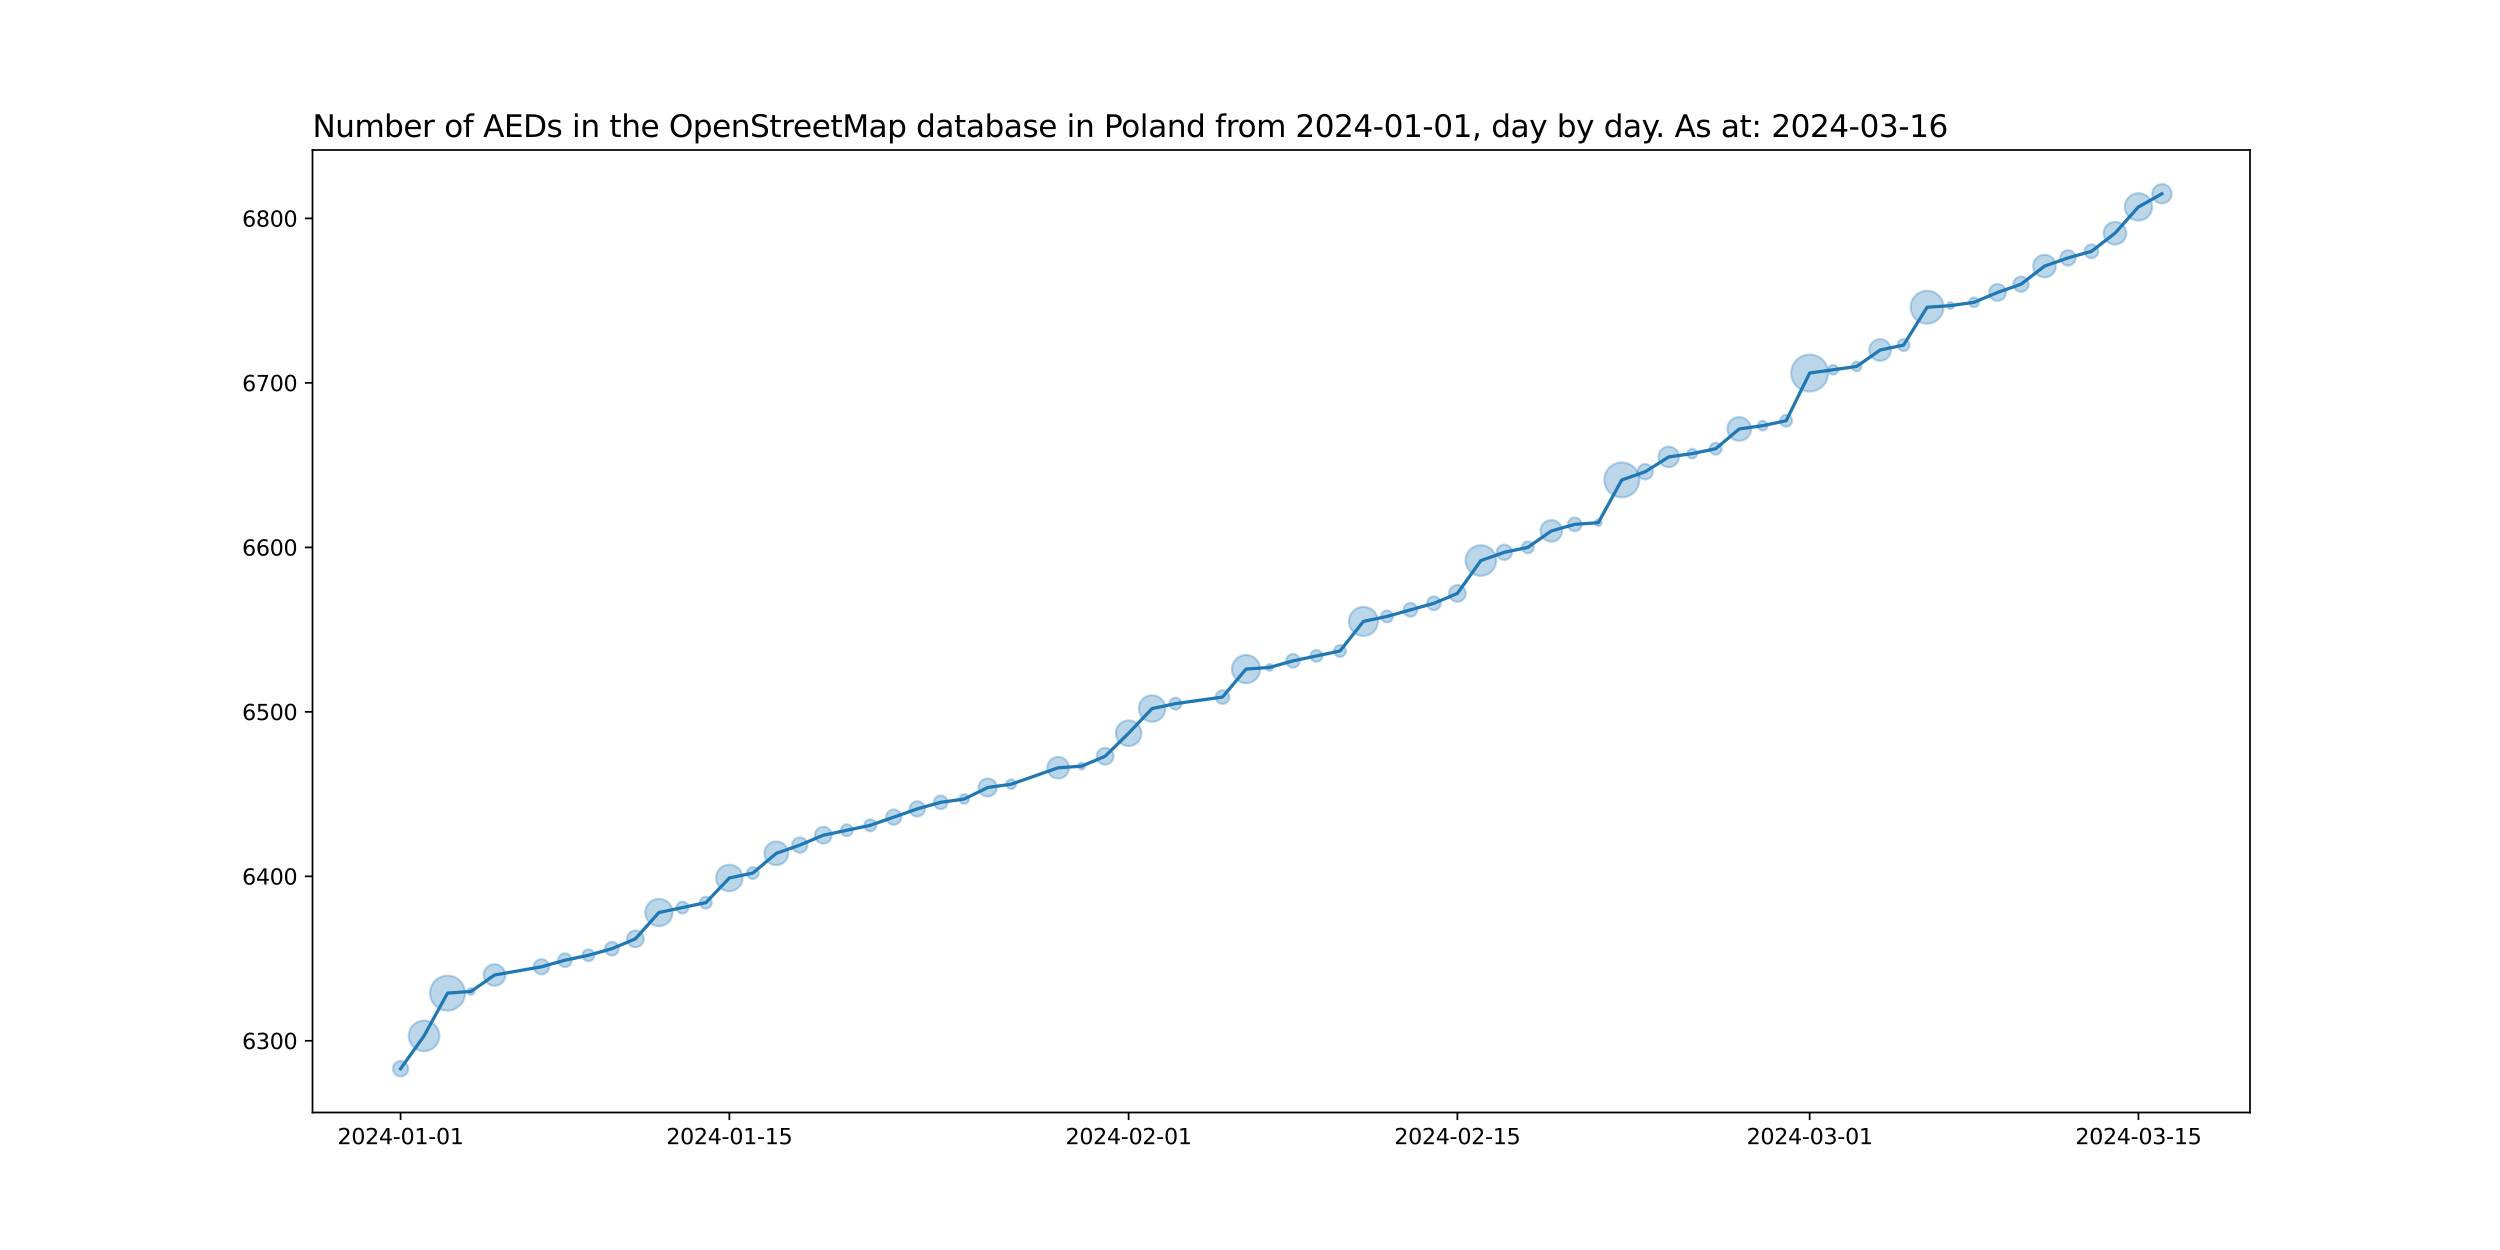 <?xml version="1.0" encoding="utf-8" standalone="no"?>
<!DOCTYPE svg PUBLIC "-//W3C//DTD SVG 1.1//EN"
  "http://www.w3.org/Graphics/SVG/1.1/DTD/svg11.dtd">
<svg xmlns:xlink="http://www.w3.org/1999/xlink" width="1152pt" height="576pt" viewBox="0 0 1152 576" xmlns="http://www.w3.org/2000/svg" version="1.1">
 <defs>
  <style type="text/css">*{stroke-linejoin: round; stroke-linecap: butt}</style>
 </defs>
 <g id="figure_1">
  <g id="patch_1">
   <path d="M 0 576 
L 1152 576 
L 1152 0 
L 0 0 
z
" style="fill: #ffffff"/>
  </g>
  <g id="axes_1">
   <g id="patch_2">
    <path d="M 144 512.64 
L 1036.8 512.64 
L 1036.8 69.12 
L 144 69.12 
z
" style="fill: #ffffff"/>
   </g>
   <g id="PathCollection_1">
    <path d="M 184.582 496.016 
C 185.519 496.016 186.419 495.643 187.082 494.98 
C 187.745 494.317 188.117 493.418 188.117 492.48 
C 188.117 491.542 187.745 490.643 187.082 489.98 
C 186.419 489.317 185.519 488.944 184.582 488.944 
C 183.644 488.944 182.745 489.317 182.082 489.98 
C 181.419 490.643 181.046 491.542 181.046 492.48 
C 181.046 493.418 181.419 494.317 182.082 494.98 
C 182.745 495.643 183.644 496.016 184.582 496.016 
z
" clip-path="url(#pa02966616a)" style="fill: #1f77b4; fill-opacity: 0.3; stroke: #1f77b4; stroke-opacity: 0.3"/>
    <path d="M 195.404 484.393 
C 197.279 484.393 199.078 483.648 200.404 482.322 
C 201.73 480.996 202.475 479.197 202.475 477.322 
C 202.475 475.447 201.73 473.648 200.404 472.322 
C 199.078 470.996 197.279 470.251 195.404 470.251 
C 193.528 470.251 191.73 470.996 190.404 472.322 
C 189.078 473.648 188.333 475.447 188.333 477.322 
C 188.333 479.197 189.078 480.996 190.404 482.322 
C 191.73 483.648 193.528 484.393 195.404 484.393 
z
" clip-path="url(#pa02966616a)" style="fill: #1f77b4; fill-opacity: 0.3; stroke: #1f77b4; stroke-opacity: 0.3"/>
    <path d="M 206.225 465.679 
C 208.364 465.679 210.414 464.83 211.926 463.318 
C 213.438 461.806 214.288 459.755 214.288 457.617 
C 214.288 455.479 213.438 453.428 211.926 451.916 
C 210.414 450.404 208.364 449.555 206.225 449.555 
C 204.087 449.555 202.036 450.404 200.525 451.916 
C 199.013 453.428 198.163 455.479 198.163 457.617 
C 198.163 459.755 199.013 461.806 200.525 463.318 
C 202.036 464.83 204.087 465.679 206.225 465.679 
z
" clip-path="url(#pa02966616a)" style="fill: #1f77b4; fill-opacity: 0.3; stroke: #1f77b4; stroke-opacity: 0.3"/>
    <path d="M 217.047 458.44 
C 217.467 458.44 217.869 458.273 218.165 457.977 
C 218.462 457.68 218.628 457.278 218.628 456.859 
C 218.628 456.44 218.462 456.037 218.165 455.741 
C 217.869 455.444 217.467 455.278 217.047 455.278 
C 216.628 455.278 216.226 455.444 215.929 455.741 
C 215.633 456.037 215.466 456.44 215.466 456.859 
C 215.466 457.278 215.633 457.68 215.929 457.977 
C 216.226 458.273 216.628 458.44 217.047 458.44 
z
" clip-path="url(#pa02966616a)" style="fill: #1f77b4; fill-opacity: 0.3; stroke: #1f77b4; stroke-opacity: 0.3"/>
    <path d="M 227.869 454.28 
C 229.195 454.28 230.467 453.753 231.405 452.816 
C 232.342 451.878 232.869 450.606 232.869 449.28 
C 232.869 447.954 232.342 446.682 231.405 445.744 
C 230.467 444.807 229.195 444.28 227.869 444.28 
C 226.543 444.28 225.271 444.807 224.334 445.744 
C 223.396 446.682 222.869 447.954 222.869 449.28 
C 222.869 450.606 223.396 451.878 224.334 452.816 
C 225.271 453.753 226.543 454.28 227.869 454.28 
z
" clip-path="url(#pa02966616a)" style="fill: #1f77b4; fill-opacity: 0.3; stroke: #1f77b4; stroke-opacity: 0.3"/>
    <path d="M 249.513 449.026 
C 250.45 449.026 251.35 448.654 252.013 447.991 
C 252.676 447.328 253.048 446.428 253.048 445.491 
C 253.048 444.553 252.676 443.654 252.013 442.991 
C 251.35 442.328 250.45 441.955 249.513 441.955 
C 248.575 441.955 247.676 442.328 247.013 442.991 
C 246.35 443.654 245.977 444.553 245.977 445.491 
C 245.977 446.428 246.35 447.328 247.013 447.991 
C 247.676 448.654 248.575 449.026 249.513 449.026 
z
" clip-path="url(#pa02966616a)" style="fill: #1f77b4; fill-opacity: 0.3; stroke: #1f77b4; stroke-opacity: 0.3"/>
    <path d="M 260.335 445.621 
C 261.173 445.621 261.978 445.288 262.571 444.695 
C 263.164 444.102 263.497 443.298 263.497 442.459 
C 263.497 441.62 263.164 440.816 262.571 440.223 
C 261.978 439.63 261.173 439.297 260.335 439.297 
C 259.496 439.297 258.691 439.63 258.098 440.223 
C 257.505 440.816 257.172 441.62 257.172 442.459 
C 257.172 443.298 257.505 444.102 258.098 444.695 
C 258.691 445.288 259.496 445.621 260.335 445.621 
z
" clip-path="url(#pa02966616a)" style="fill: #1f77b4; fill-opacity: 0.3; stroke: #1f77b4; stroke-opacity: 0.3"/>
    <path d="M 271.156 442.924 
C 271.883 442.924 272.579 442.635 273.093 442.122 
C 273.606 441.608 273.895 440.912 273.895 440.185 
C 273.895 439.459 273.606 438.762 273.093 438.249 
C 272.579 437.735 271.883 437.447 271.156 437.447 
C 270.43 437.447 269.733 437.735 269.22 438.249 
C 268.706 438.762 268.418 439.459 268.418 440.185 
C 268.418 440.912 268.706 441.608 269.22 442.122 
C 269.733 442.635 270.43 442.924 271.156 442.924 
z
" clip-path="url(#pa02966616a)" style="fill: #1f77b4; fill-opacity: 0.3; stroke: #1f77b4; stroke-opacity: 0.3"/>
    <path d="M 281.978 440.316 
C 282.817 440.316 283.621 439.983 284.214 439.39 
C 284.807 438.797 285.14 437.992 285.14 437.154 
C 285.14 436.315 284.807 435.511 284.214 434.918 
C 283.621 434.325 282.817 433.991 281.978 433.991 
C 281.14 433.991 280.335 434.325 279.742 434.918 
C 279.149 435.511 278.816 436.315 278.816 437.154 
C 278.816 437.992 279.149 438.797 279.742 439.39 
C 280.335 439.983 281.14 440.316 281.978 440.316 
z
" clip-path="url(#pa02966616a)" style="fill: #1f77b4; fill-opacity: 0.3; stroke: #1f77b4; stroke-opacity: 0.3"/>
    <path d="M 292.8 436.479 
C 293.827 436.479 294.812 436.071 295.539 435.345 
C 296.265 434.619 296.673 433.633 296.673 432.606 
C 296.673 431.579 296.265 430.594 295.539 429.868 
C 294.812 429.141 293.827 428.733 292.8 428.733 
C 291.773 428.733 290.788 429.141 290.061 429.868 
C 289.335 430.594 288.927 431.579 288.927 432.606 
C 288.927 433.633 289.335 434.619 290.061 435.345 
C 290.788 436.071 291.773 436.479 292.8 436.479 
z
" clip-path="url(#pa02966616a)" style="fill: #1f77b4; fill-opacity: 0.3; stroke: #1f77b4; stroke-opacity: 0.3"/>
    <path d="M 303.622 426.805 
C 305.299 426.805 306.908 426.138 308.094 424.952 
C 309.28 423.766 309.946 422.157 309.946 420.48 
C 309.946 418.803 309.28 417.194 308.094 416.008 
C 306.908 414.822 305.299 414.155 303.622 414.155 
C 301.945 414.155 300.336 414.822 299.15 416.008 
C 297.964 417.194 297.297 418.803 297.297 420.48 
C 297.297 422.157 297.964 423.766 299.15 424.952 
C 300.336 426.138 301.945 426.805 303.622 426.805 
z
" clip-path="url(#pa02966616a)" style="fill: #1f77b4; fill-opacity: 0.3; stroke: #1f77b4; stroke-opacity: 0.3"/>
    <path d="M 314.444 420.945 
C 315.17 420.945 315.867 420.656 316.38 420.143 
C 316.894 419.629 317.182 418.933 317.182 418.206 
C 317.182 417.48 316.894 416.783 316.38 416.27 
C 315.867 415.756 315.17 415.468 314.444 415.468 
C 313.717 415.468 313.021 415.756 312.507 416.27 
C 311.994 416.783 311.705 417.48 311.705 418.206 
C 311.705 418.933 311.994 419.629 312.507 420.143 
C 313.021 420.656 313.717 420.945 314.444 420.945 
z
" clip-path="url(#pa02966616a)" style="fill: #1f77b4; fill-opacity: 0.3; stroke: #1f77b4; stroke-opacity: 0.3"/>
    <path d="M 325.265 418.671 
C 325.992 418.671 326.688 418.383 327.202 417.869 
C 327.716 417.356 328.004 416.659 328.004 415.933 
C 328.004 415.206 327.716 414.51 327.202 413.996 
C 326.688 413.483 325.992 413.194 325.265 413.194 
C 324.539 413.194 323.843 413.483 323.329 413.996 
C 322.815 414.51 322.527 415.206 322.527 415.933 
C 322.527 416.659 322.815 417.356 323.329 417.869 
C 323.843 418.383 324.539 418.671 325.265 418.671 
z
" clip-path="url(#pa02966616a)" style="fill: #1f77b4; fill-opacity: 0.3; stroke: #1f77b4; stroke-opacity: 0.3"/>
    <path d="M 336.087 410.688 
C 337.711 410.688 339.269 410.043 340.417 408.894 
C 341.566 407.746 342.211 406.188 342.211 404.564 
C 342.211 402.94 341.566 401.382 340.417 400.234 
C 339.269 399.086 337.711 398.44 336.087 398.44 
C 334.463 398.44 332.906 399.086 331.757 400.234 
C 330.609 401.382 329.964 402.94 329.964 404.564 
C 329.964 406.188 330.609 407.746 331.757 408.894 
C 332.906 410.043 334.463 410.688 336.087 410.688 
z
" clip-path="url(#pa02966616a)" style="fill: #1f77b4; fill-opacity: 0.3; stroke: #1f77b4; stroke-opacity: 0.3"/>
    <path d="M 346.909 405.029 
C 347.635 405.029 348.332 404.741 348.846 404.227 
C 349.359 403.713 349.648 403.017 349.648 402.291 
C 349.648 401.564 349.359 400.868 348.846 400.354 
C 348.332 399.84 347.635 399.552 346.909 399.552 
C 346.183 399.552 345.486 399.84 344.973 400.354 
C 344.459 400.868 344.17 401.564 344.17 402.291 
C 344.17 403.017 344.459 403.713 344.973 404.227 
C 345.486 404.741 346.183 405.029 346.909 405.029 
z
" clip-path="url(#pa02966616a)" style="fill: #1f77b4; fill-opacity: 0.3; stroke: #1f77b4; stroke-opacity: 0.3"/>
    <path d="M 357.731 398.673 
C 359.183 398.673 360.577 398.096 361.604 397.069 
C 362.631 396.042 363.208 394.648 363.208 393.196 
C 363.208 391.743 362.631 390.35 361.604 389.323 
C 360.577 388.296 359.183 387.719 357.731 387.719 
C 356.278 387.719 354.885 388.296 353.858 389.323 
C 352.831 390.35 352.254 391.743 352.254 393.196 
C 352.254 394.648 352.831 396.042 353.858 397.069 
C 354.885 398.096 356.278 398.673 357.731 398.673 
z
" clip-path="url(#pa02966616a)" style="fill: #1f77b4; fill-opacity: 0.3; stroke: #1f77b4; stroke-opacity: 0.3"/>
    <path d="M 368.553 392.942 
C 369.49 392.942 370.39 392.569 371.053 391.906 
C 371.716 391.243 372.088 390.344 372.088 389.406 
C 372.088 388.469 371.716 387.569 371.053 386.906 
C 370.39 386.243 369.49 385.871 368.553 385.871 
C 367.615 385.871 366.716 386.243 366.053 386.906 
C 365.39 387.569 365.017 388.469 365.017 389.406 
C 365.017 390.344 365.39 391.243 366.053 391.906 
C 366.716 392.569 367.615 392.942 368.553 392.942 
z
" clip-path="url(#pa02966616a)" style="fill: #1f77b4; fill-opacity: 0.3; stroke: #1f77b4; stroke-opacity: 0.3"/>
    <path d="M 379.375 388.732 
C 380.402 388.732 381.387 388.324 382.113 387.598 
C 382.839 386.871 383.248 385.886 383.248 384.859 
C 383.248 383.832 382.839 382.847 382.113 382.12 
C 381.387 381.394 380.402 380.986 379.375 380.986 
C 378.347 380.986 377.362 381.394 376.636 382.12 
C 375.91 382.847 375.502 383.832 375.502 384.859 
C 375.502 385.886 375.91 386.871 376.636 387.598 
C 377.362 388.324 378.347 388.732 379.375 388.732 
z
" clip-path="url(#pa02966616a)" style="fill: #1f77b4; fill-opacity: 0.3; stroke: #1f77b4; stroke-opacity: 0.3"/>
    <path d="M 390.196 385.324 
C 390.923 385.324 391.619 385.035 392.133 384.522 
C 392.646 384.008 392.935 383.312 392.935 382.585 
C 392.935 381.859 392.646 381.162 392.133 380.649 
C 391.619 380.135 390.923 379.847 390.196 379.847 
C 389.47 379.847 388.773 380.135 388.26 380.649 
C 387.746 381.162 387.458 381.859 387.458 382.585 
C 387.458 383.312 387.746 384.008 388.26 384.522 
C 388.773 385.035 389.47 385.324 390.196 385.324 
z
" clip-path="url(#pa02966616a)" style="fill: #1f77b4; fill-opacity: 0.3; stroke: #1f77b4; stroke-opacity: 0.3"/>
    <path d="M 401.018 383.05 
C 401.744 383.05 402.441 382.762 402.955 382.248 
C 403.468 381.735 403.757 381.038 403.757 380.312 
C 403.757 379.585 403.468 378.889 402.955 378.375 
C 402.441 377.862 401.744 377.573 401.018 377.573 
C 400.292 377.573 399.595 377.862 399.082 378.375 
C 398.568 378.889 398.28 379.585 398.28 380.312 
C 398.28 381.038 398.568 381.735 399.082 382.248 
C 399.595 382.762 400.292 383.05 401.018 383.05 
z
" clip-path="url(#pa02966616a)" style="fill: #1f77b4; fill-opacity: 0.3; stroke: #1f77b4; stroke-opacity: 0.3"/>
    <path d="M 411.84 380.058 
C 412.778 380.058 413.677 379.685 414.34 379.022 
C 415.003 378.359 415.376 377.46 415.376 376.522 
C 415.376 375.584 415.003 374.685 414.34 374.022 
C 413.677 373.359 412.778 372.987 411.84 372.987 
C 410.902 372.987 410.003 373.359 409.34 374.022 
C 408.677 374.685 408.304 375.584 408.304 376.522 
C 408.304 377.46 408.677 378.359 409.34 379.022 
C 410.003 379.685 410.902 380.058 411.84 380.058 
z
" clip-path="url(#pa02966616a)" style="fill: #1f77b4; fill-opacity: 0.3; stroke: #1f77b4; stroke-opacity: 0.3"/>
    <path d="M 422.662 376.268 
C 423.599 376.268 424.499 375.896 425.162 375.233 
C 425.825 374.57 426.197 373.67 426.197 372.733 
C 426.197 371.795 425.825 370.896 425.162 370.233 
C 424.499 369.57 423.599 369.197 422.662 369.197 
C 421.724 369.197 420.825 369.57 420.162 370.233 
C 419.499 370.896 419.126 371.795 419.126 372.733 
C 419.126 373.67 419.499 374.57 420.162 375.233 
C 420.825 375.896 421.724 376.268 422.662 376.268 
z
" clip-path="url(#pa02966616a)" style="fill: #1f77b4; fill-opacity: 0.3; stroke: #1f77b4; stroke-opacity: 0.3"/>
    <path d="M 433.484 372.863 
C 434.322 372.863 435.127 372.53 435.72 371.937 
C 436.313 371.344 436.646 370.54 436.646 369.701 
C 436.646 368.862 436.313 368.058 435.72 367.465 
C 435.127 366.872 434.322 366.539 433.484 366.539 
C 432.645 366.539 431.841 366.872 431.248 367.465 
C 430.655 368.058 430.321 368.862 430.321 369.701 
C 430.321 370.54 430.655 371.344 431.248 371.937 
C 431.841 372.53 432.645 372.863 433.484 372.863 
z
" clip-path="url(#pa02966616a)" style="fill: #1f77b4; fill-opacity: 0.3; stroke: #1f77b4; stroke-opacity: 0.3"/>
    <path d="M 444.305 370.421 
C 444.898 370.421 445.467 370.186 445.887 369.766 
C 446.306 369.347 446.542 368.778 446.542 368.185 
C 446.542 367.592 446.306 367.023 445.887 366.604 
C 445.467 366.185 444.898 365.949 444.305 365.949 
C 443.712 365.949 443.144 366.185 442.724 366.604 
C 442.305 367.023 442.069 367.592 442.069 368.185 
C 442.069 368.778 442.305 369.347 442.724 369.766 
C 443.144 370.186 443.712 370.421 444.305 370.421 
z
" clip-path="url(#pa02966616a)" style="fill: #1f77b4; fill-opacity: 0.3; stroke: #1f77b4; stroke-opacity: 0.3"/>
    <path d="M 455.127 367.063 
C 456.237 367.063 457.301 366.623 458.085 365.838 
C 458.87 365.054 459.311 363.989 459.311 362.88 
C 459.311 361.771 458.87 360.706 458.085 359.922 
C 457.301 359.137 456.237 358.697 455.127 358.697 
C 454.018 358.697 452.954 359.137 452.169 359.922 
C 451.385 360.706 450.944 361.771 450.944 362.88 
C 450.944 363.989 451.385 365.054 452.169 365.838 
C 452.954 366.623 454.018 367.063 455.127 367.063 
z
" clip-path="url(#pa02966616a)" style="fill: #1f77b4; fill-opacity: 0.3; stroke: #1f77b4; stroke-opacity: 0.3"/>
    <path d="M 465.949 363.6 
C 466.542 363.6 467.111 363.365 467.53 362.945 
C 467.95 362.526 468.185 361.957 468.185 361.364 
C 468.185 360.771 467.95 360.202 467.53 359.783 
C 467.111 359.364 466.542 359.128 465.949 359.128 
C 465.356 359.128 464.787 359.364 464.368 359.783 
C 463.949 360.202 463.713 360.771 463.713 361.364 
C 463.713 361.957 463.949 362.526 464.368 362.945 
C 464.787 363.365 465.356 363.6 465.949 363.6 
z
" clip-path="url(#pa02966616a)" style="fill: #1f77b4; fill-opacity: 0.3; stroke: #1f77b4; stroke-opacity: 0.3"/>
    <path d="M 487.593 358.785 
C 488.919 358.785 490.191 358.258 491.128 357.321 
C 492.066 356.383 492.593 355.111 492.593 353.785 
C 492.593 352.459 492.066 351.187 491.128 350.25 
C 490.191 349.312 488.919 348.785 487.593 348.785 
C 486.267 348.785 484.995 349.312 484.057 350.25 
C 483.12 351.187 482.593 352.459 482.593 353.785 
C 482.593 355.111 483.12 356.383 484.057 357.321 
C 484.995 358.258 486.267 358.785 487.593 358.785 
z
" clip-path="url(#pa02966616a)" style="fill: #1f77b4; fill-opacity: 0.3; stroke: #1f77b4; stroke-opacity: 0.3"/>
    <path d="M 498.415 354.609 
C 498.834 354.609 499.236 354.442 499.533 354.145 
C 499.829 353.849 499.996 353.447 499.996 353.027 
C 499.996 352.608 499.829 352.206 499.533 351.909 
C 499.236 351.613 498.834 351.446 498.415 351.446 
C 497.995 351.446 497.593 351.613 497.297 351.909 
C 497 352.206 496.833 352.608 496.833 353.027 
C 496.833 353.447 497 353.849 497.297 354.145 
C 497.593 354.442 497.995 354.609 498.415 354.609 
z
" clip-path="url(#pa02966616a)" style="fill: #1f77b4; fill-opacity: 0.3; stroke: #1f77b4; stroke-opacity: 0.3"/>
    <path d="M 509.236 352.353 
C 510.263 352.353 511.249 351.945 511.975 351.219 
C 512.701 350.492 513.109 349.507 513.109 348.48 
C 513.109 347.453 512.701 346.468 511.975 345.741 
C 511.249 345.015 510.263 344.607 509.236 344.607 
C 508.209 344.607 507.224 345.015 506.498 345.741 
C 505.771 346.468 505.363 347.453 505.363 348.48 
C 505.363 349.507 505.771 350.492 506.498 351.219 
C 507.224 351.945 508.209 352.353 509.236 352.353 
z
" clip-path="url(#pa02966616a)" style="fill: #1f77b4; fill-opacity: 0.3; stroke: #1f77b4; stroke-opacity: 0.3"/>
    <path d="M 520.058 343.786 
C 521.627 343.786 523.132 343.162 524.241 342.053 
C 525.351 340.943 525.974 339.438 525.974 337.869 
C 525.974 336.301 525.351 334.796 524.241 333.686 
C 523.132 332.577 521.627 331.953 520.058 331.953 
C 518.489 331.953 516.984 332.577 515.875 333.686 
C 514.765 334.796 514.142 336.301 514.142 337.869 
C 514.142 339.438 514.765 340.943 515.875 342.053 
C 516.984 343.162 518.489 343.786 520.058 343.786 
z
" clip-path="url(#pa02966616a)" style="fill: #1f77b4; fill-opacity: 0.3; stroke: #1f77b4; stroke-opacity: 0.3"/>
    <path d="M 530.88 332.625 
C 532.504 332.625 534.062 331.98 535.21 330.831 
C 536.358 329.683 537.004 328.125 537.004 326.501 
C 537.004 324.877 536.358 323.319 535.21 322.171 
C 534.062 321.023 532.504 320.377 530.88 320.377 
C 529.256 320.377 527.698 321.023 526.55 322.171 
C 525.402 323.319 524.756 324.877 524.756 326.501 
C 524.756 328.125 525.402 329.683 526.55 330.831 
C 527.698 331.98 529.256 332.625 530.88 332.625 
z
" clip-path="url(#pa02966616a)" style="fill: #1f77b4; fill-opacity: 0.3; stroke: #1f77b4; stroke-opacity: 0.3"/>
    <path d="M 541.702 326.966 
C 542.428 326.966 543.125 326.677 543.638 326.164 
C 544.152 325.65 544.44 324.954 544.44 324.227 
C 544.44 323.501 544.152 322.804 543.638 322.291 
C 543.125 321.777 542.428 321.489 541.702 321.489 
C 540.976 321.489 540.279 321.777 539.765 322.291 
C 539.252 322.804 538.963 323.501 538.963 324.227 
C 538.963 324.954 539.252 325.65 539.765 326.164 
C 540.279 326.677 540.976 326.966 541.702 326.966 
z
" clip-path="url(#pa02966616a)" style="fill: #1f77b4; fill-opacity: 0.3; stroke: #1f77b4; stroke-opacity: 0.3"/>
    <path d="M 563.345 324.358 
C 564.184 324.358 564.989 324.025 565.582 323.432 
C 566.175 322.839 566.508 322.034 566.508 321.196 
C 566.508 320.357 566.175 319.553 565.582 318.96 
C 564.989 318.367 564.184 318.034 563.345 318.034 
C 562.507 318.034 561.702 318.367 561.109 318.96 
C 560.516 319.553 560.183 320.357 560.183 321.196 
C 560.183 322.034 560.516 322.839 561.109 323.432 
C 561.702 324.025 562.507 324.358 563.345 324.358 
z
" clip-path="url(#pa02966616a)" style="fill: #1f77b4; fill-opacity: 0.3; stroke: #1f77b4; stroke-opacity: 0.3"/>
    <path d="M 574.167 314.831 
C 575.896 314.831 577.555 314.144 578.777 312.921 
C 580 311.699 580.686 310.04 580.686 308.312 
C 580.686 306.583 580 304.924 578.777 303.702 
C 577.555 302.479 575.896 301.792 574.167 301.792 
C 572.438 301.792 570.78 302.479 569.558 303.702 
C 568.335 304.924 567.648 306.583 567.648 308.312 
C 567.648 310.04 568.335 311.699 569.558 312.921 
C 570.78 314.144 572.438 314.831 574.167 314.831 
z
" clip-path="url(#pa02966616a)" style="fill: #1f77b4; fill-opacity: 0.3; stroke: #1f77b4; stroke-opacity: 0.3"/>
    <path d="M 584.989 309.135 
C 585.408 309.135 585.811 308.968 586.107 308.672 
C 586.404 308.375 586.57 307.973 586.57 307.554 
C 586.57 307.134 586.404 306.732 586.107 306.436 
C 585.811 306.139 585.408 305.973 584.989 305.973 
C 584.57 305.973 584.168 306.139 583.871 306.436 
C 583.575 306.732 583.408 307.134 583.408 307.554 
C 583.408 307.973 583.575 308.375 583.871 308.672 
C 584.168 308.968 584.57 309.135 584.989 309.135 
z
" clip-path="url(#pa02966616a)" style="fill: #1f77b4; fill-opacity: 0.3; stroke: #1f77b4; stroke-opacity: 0.3"/>
    <path d="M 595.811 307.684 
C 596.65 307.684 597.454 307.351 598.047 306.758 
C 598.64 306.165 598.973 305.361 598.973 304.522 
C 598.973 303.683 598.64 302.879 598.047 302.286 
C 597.454 301.693 596.65 301.36 595.811 301.36 
C 594.972 301.36 594.168 301.693 593.575 302.286 
C 592.982 302.879 592.649 303.683 592.649 304.522 
C 592.649 305.361 592.982 306.165 593.575 306.758 
C 594.168 307.351 594.972 307.684 595.811 307.684 
z
" clip-path="url(#pa02966616a)" style="fill: #1f77b4; fill-opacity: 0.3; stroke: #1f77b4; stroke-opacity: 0.3"/>
    <path d="M 606.633 304.987 
C 607.359 304.987 608.056 304.698 608.569 304.185 
C 609.083 303.671 609.371 302.975 609.371 302.248 
C 609.371 301.522 609.083 300.825 608.569 300.312 
C 608.056 299.798 607.359 299.51 606.633 299.51 
C 605.906 299.51 605.21 299.798 604.696 300.312 
C 604.183 300.825 603.894 301.522 603.894 302.248 
C 603.894 302.975 604.183 303.671 604.696 304.185 
C 605.21 304.698 605.906 304.987 606.633 304.987 
z
" clip-path="url(#pa02966616a)" style="fill: #1f77b4; fill-opacity: 0.3; stroke: #1f77b4; stroke-opacity: 0.3"/>
    <path d="M 617.455 302.713 
C 618.181 302.713 618.877 302.425 619.391 301.911 
C 619.905 301.398 620.193 300.701 620.193 299.975 
C 620.193 299.248 619.905 298.552 619.391 298.038 
C 618.877 297.525 618.181 297.236 617.455 297.236 
C 616.728 297.236 616.032 297.525 615.518 298.038 
C 615.004 298.552 614.716 299.248 614.716 299.975 
C 614.716 300.701 615.004 301.398 615.518 301.911 
C 616.032 302.425 616.728 302.713 617.455 302.713 
z
" clip-path="url(#pa02966616a)" style="fill: #1f77b4; fill-opacity: 0.3; stroke: #1f77b4; stroke-opacity: 0.3"/>
    <path d="M 628.276 293.041 
C 630.055 293.041 631.762 292.334 633.02 291.076 
C 634.278 289.818 634.985 288.112 634.985 286.333 
C 634.985 284.554 634.278 282.847 633.02 281.589 
C 631.762 280.331 630.055 279.624 628.276 279.624 
C 626.497 279.624 624.791 280.331 623.533 281.589 
C 622.275 282.847 621.568 284.554 621.568 286.333 
C 621.568 288.112 622.275 289.818 623.533 291.076 
C 624.791 292.334 626.497 293.041 628.276 293.041 
z
" clip-path="url(#pa02966616a)" style="fill: #1f77b4; fill-opacity: 0.3; stroke: #1f77b4; stroke-opacity: 0.3"/>
    <path d="M 639.098 286.798 
C 639.824 286.798 640.521 286.509 641.035 285.995 
C 641.548 285.482 641.837 284.785 641.837 284.059 
C 641.837 283.333 641.548 282.636 641.035 282.122 
C 640.521 281.609 639.824 281.32 639.098 281.32 
C 638.372 281.32 637.675 281.609 637.162 282.122 
C 636.648 282.636 636.36 283.333 636.36 284.059 
C 636.36 284.785 636.648 285.482 637.162 285.995 
C 637.675 286.509 638.372 286.798 639.098 286.798 
z
" clip-path="url(#pa02966616a)" style="fill: #1f77b4; fill-opacity: 0.3; stroke: #1f77b4; stroke-opacity: 0.3"/>
    <path d="M 649.92 284.19 
C 650.759 284.19 651.563 283.856 652.156 283.263 
C 652.749 282.67 653.082 281.866 653.082 281.027 
C 653.082 280.189 652.749 279.384 652.156 278.791 
C 651.563 278.198 650.759 277.865 649.92 277.865 
C 649.081 277.865 648.277 278.198 647.684 278.791 
C 647.091 279.384 646.758 280.189 646.758 281.027 
C 646.758 281.866 647.091 282.67 647.684 283.263 
C 648.277 283.856 649.081 284.19 649.92 284.19 
z
" clip-path="url(#pa02966616a)" style="fill: #1f77b4; fill-opacity: 0.3; stroke: #1f77b4; stroke-opacity: 0.3"/>
    <path d="M 660.742 281.158 
C 661.58 281.158 662.385 280.825 662.978 280.232 
C 663.571 279.639 663.904 278.834 663.904 277.996 
C 663.904 277.157 663.571 276.353 662.978 275.76 
C 662.385 275.167 661.58 274.834 660.742 274.834 
C 659.903 274.834 659.099 275.167 658.506 275.76 
C 657.913 276.353 657.58 277.157 657.58 277.996 
C 657.58 278.834 657.913 279.639 658.506 280.232 
C 659.099 280.825 659.903 281.158 660.742 281.158 
z
" clip-path="url(#pa02966616a)" style="fill: #1f77b4; fill-opacity: 0.3; stroke: #1f77b4; stroke-opacity: 0.3"/>
    <path d="M 671.564 277.321 
C 672.591 277.321 673.576 276.913 674.302 276.187 
C 675.029 275.461 675.437 274.476 675.437 273.448 
C 675.437 272.421 675.029 271.436 674.302 270.71 
C 673.576 269.984 672.591 269.575 671.564 269.575 
C 670.537 269.575 669.551 269.984 668.825 270.71 
C 668.099 271.436 667.691 272.421 667.691 273.448 
C 667.691 274.476 668.099 275.461 668.825 276.187 
C 669.551 276.913 670.537 277.321 671.564 277.321 
z
" clip-path="url(#pa02966616a)" style="fill: #1f77b4; fill-opacity: 0.3; stroke: #1f77b4; stroke-opacity: 0.3"/>
    <path d="M 682.385 265.362 
C 684.261 265.362 686.059 264.617 687.385 263.291 
C 688.711 261.965 689.457 260.166 689.457 258.291 
C 689.457 256.415 688.711 254.617 687.385 253.291 
C 686.059 251.965 684.261 251.219 682.385 251.219 
C 680.51 251.219 678.711 251.965 677.385 253.291 
C 676.059 254.617 675.314 256.415 675.314 258.291 
C 675.314 260.166 676.059 261.965 677.385 263.291 
C 678.711 264.617 680.51 265.362 682.385 265.362 
z
" clip-path="url(#pa02966616a)" style="fill: #1f77b4; fill-opacity: 0.3; stroke: #1f77b4; stroke-opacity: 0.3"/>
    <path d="M 693.207 258.037 
C 694.145 258.037 695.044 257.664 695.707 257.001 
C 696.37 256.338 696.743 255.439 696.743 254.501 
C 696.743 253.563 696.37 252.664 695.707 252.001 
C 695.044 251.338 694.145 250.966 693.207 250.966 
C 692.27 250.966 691.37 251.338 690.707 252.001 
C 690.044 252.664 689.672 253.563 689.672 254.501 
C 689.672 255.439 690.044 256.338 690.707 257.001 
C 691.37 257.664 692.27 258.037 693.207 258.037 
z
" clip-path="url(#pa02966616a)" style="fill: #1f77b4; fill-opacity: 0.3; stroke: #1f77b4; stroke-opacity: 0.3"/>
    <path d="M 704.029 254.966 
C 704.755 254.966 705.452 254.677 705.966 254.164 
C 706.479 253.65 706.768 252.954 706.768 252.227 
C 706.768 251.501 706.479 250.804 705.966 250.291 
C 705.452 249.777 704.755 249.489 704.029 249.489 
C 703.303 249.489 702.606 249.777 702.093 250.291 
C 701.579 250.804 701.29 251.501 701.29 252.227 
C 701.29 252.954 701.579 253.65 702.093 254.164 
C 702.606 254.677 703.303 254.966 704.029 254.966 
z
" clip-path="url(#pa02966616a)" style="fill: #1f77b4; fill-opacity: 0.3; stroke: #1f77b4; stroke-opacity: 0.3"/>
    <path d="M 714.851 249.648 
C 716.177 249.648 717.449 249.122 718.386 248.184 
C 719.324 247.246 719.851 245.974 719.851 244.648 
C 719.851 243.322 719.324 242.051 718.386 241.113 
C 717.449 240.175 716.177 239.648 714.851 239.648 
C 713.525 239.648 712.253 240.175 711.315 241.113 
C 710.378 242.051 709.851 243.322 709.851 244.648 
C 709.851 245.974 710.378 247.246 711.315 248.184 
C 712.253 249.122 713.525 249.648 714.851 249.648 
z
" clip-path="url(#pa02966616a)" style="fill: #1f77b4; fill-opacity: 0.3; stroke: #1f77b4; stroke-opacity: 0.3"/>
    <path d="M 725.673 244.779 
C 726.511 244.779 727.316 244.446 727.909 243.853 
C 728.502 243.26 728.835 242.455 728.835 241.617 
C 728.835 240.778 728.502 239.974 727.909 239.381 
C 727.316 238.788 726.511 238.455 725.673 238.455 
C 724.834 238.455 724.03 238.788 723.437 239.381 
C 722.844 239.974 722.51 240.778 722.51 241.617 
C 722.51 242.455 722.844 243.26 723.437 243.853 
C 724.03 244.446 724.834 244.779 725.673 244.779 
z
" clip-path="url(#pa02966616a)" style="fill: #1f77b4; fill-opacity: 0.3; stroke: #1f77b4; stroke-opacity: 0.3"/>
    <path d="M 736.495 242.44 
C 736.914 242.44 737.316 242.273 737.613 241.977 
C 737.909 241.68 738.076 241.278 738.076 240.859 
C 738.076 240.44 737.909 240.037 737.613 239.741 
C 737.316 239.444 736.914 239.278 736.495 239.278 
C 736.075 239.278 735.673 239.444 735.377 239.741 
C 735.08 240.037 734.913 240.44 734.913 240.859 
C 734.913 241.278 735.08 241.68 735.377 241.977 
C 735.673 242.273 736.075 242.44 736.495 242.44 
z
" clip-path="url(#pa02966616a)" style="fill: #1f77b4; fill-opacity: 0.3; stroke: #1f77b4; stroke-opacity: 0.3"/>
    <path d="M 747.316 229.216 
C 749.454 229.216 751.505 228.366 753.017 226.855 
C 754.529 225.343 755.379 223.292 755.379 221.154 
C 755.379 219.016 754.529 216.965 753.017 215.453 
C 751.505 213.941 749.454 213.091 747.316 213.091 
C 745.178 213.091 743.127 213.941 741.615 215.453 
C 740.104 216.965 739.254 219.016 739.254 221.154 
C 739.254 223.292 740.104 225.343 741.615 226.855 
C 743.127 228.366 745.178 229.216 747.316 229.216 
z
" clip-path="url(#pa02966616a)" style="fill: #1f77b4; fill-opacity: 0.3; stroke: #1f77b4; stroke-opacity: 0.3"/>
    <path d="M 758.138 220.9 
C 759.076 220.9 759.975 220.527 760.638 219.864 
C 761.301 219.201 761.674 218.302 761.674 217.364 
C 761.674 216.427 761.301 215.527 760.638 214.864 
C 759.975 214.201 759.076 213.829 758.138 213.829 
C 757.201 213.829 756.301 214.201 755.638 214.864 
C 754.975 215.527 754.603 216.427 754.603 217.364 
C 754.603 218.302 754.975 219.201 755.638 219.864 
C 756.301 220.527 757.201 220.9 758.138 220.9 
z
" clip-path="url(#pa02966616a)" style="fill: #1f77b4; fill-opacity: 0.3; stroke: #1f77b4; stroke-opacity: 0.3"/>
    <path d="M 768.96 215.287 
C 770.218 215.287 771.425 214.787 772.314 213.897 
C 773.204 213.008 773.703 211.801 773.703 210.543 
C 773.703 209.285 773.204 208.079 772.314 207.189 
C 771.425 206.3 770.218 205.8 768.96 205.8 
C 767.702 205.8 766.495 206.3 765.606 207.189 
C 764.716 208.079 764.217 209.285 764.217 210.543 
C 764.217 211.801 764.716 213.008 765.606 213.897 
C 766.495 214.787 767.702 215.287 768.96 215.287 
z
" clip-path="url(#pa02966616a)" style="fill: #1f77b4; fill-opacity: 0.3; stroke: #1f77b4; stroke-opacity: 0.3"/>
    <path d="M 779.782 211.263 
C 780.375 211.263 780.944 211.028 781.363 210.609 
C 781.782 210.189 782.018 209.62 782.018 209.027 
C 782.018 208.434 781.782 207.866 781.363 207.446 
C 780.944 207.027 780.375 206.791 779.782 206.791 
C 779.189 206.791 778.62 207.027 778.201 207.446 
C 777.781 207.866 777.546 208.434 777.546 209.027 
C 777.546 209.62 777.781 210.189 778.201 210.609 
C 778.62 211.028 779.189 211.263 779.782 211.263 
z
" clip-path="url(#pa02966616a)" style="fill: #1f77b4; fill-opacity: 0.3; stroke: #1f77b4; stroke-opacity: 0.3"/>
    <path d="M 790.604 209.492 
C 791.33 209.492 792.027 209.204 792.54 208.69 
C 793.054 208.177 793.342 207.48 793.342 206.754 
C 793.342 206.027 793.054 205.331 792.54 204.817 
C 792.027 204.304 791.33 204.015 790.604 204.015 
C 789.877 204.015 789.181 204.304 788.667 204.817 
C 788.154 205.331 787.865 206.027 787.865 206.754 
C 787.865 207.48 788.154 208.177 788.667 208.69 
C 789.181 209.204 789.877 209.492 790.604 209.492 
z
" clip-path="url(#pa02966616a)" style="fill: #1f77b4; fill-opacity: 0.3; stroke: #1f77b4; stroke-opacity: 0.3"/>
    <path d="M 801.425 203.136 
C 802.878 203.136 804.271 202.559 805.298 201.532 
C 806.326 200.505 806.903 199.112 806.903 197.659 
C 806.903 196.206 806.326 194.813 805.298 193.786 
C 804.271 192.759 802.878 192.182 801.425 192.182 
C 799.973 192.182 798.58 192.759 797.552 193.786 
C 796.525 194.813 795.948 196.206 795.948 197.659 
C 795.948 199.112 796.525 200.505 797.552 201.532 
C 798.58 202.559 799.973 203.136 801.425 203.136 
z
" clip-path="url(#pa02966616a)" style="fill: #1f77b4; fill-opacity: 0.3; stroke: #1f77b4; stroke-opacity: 0.3"/>
    <path d="M 812.247 198.379 
C 812.84 198.379 813.409 198.144 813.828 197.724 
C 814.248 197.305 814.483 196.736 814.483 196.143 
C 814.483 195.55 814.248 194.981 813.828 194.562 
C 813.409 194.143 812.84 193.907 812.247 193.907 
C 811.654 193.907 811.085 194.143 810.666 194.562 
C 810.247 194.981 810.011 195.55 810.011 196.143 
C 810.011 196.736 810.247 197.305 810.666 197.724 
C 811.085 198.144 811.654 198.379 812.247 198.379 
z
" clip-path="url(#pa02966616a)" style="fill: #1f77b4; fill-opacity: 0.3; stroke: #1f77b4; stroke-opacity: 0.3"/>
    <path d="M 823.069 196.608 
C 823.795 196.608 824.492 196.32 825.006 195.806 
C 825.519 195.292 825.808 194.596 825.808 193.869 
C 825.808 193.143 825.519 192.447 825.006 191.933 
C 824.492 191.419 823.795 191.131 823.069 191.131 
C 822.343 191.131 821.646 191.419 821.133 191.933 
C 820.619 192.447 820.33 193.143 820.33 193.869 
C 820.33 194.596 820.619 195.292 821.133 195.806 
C 821.646 196.32 822.343 196.608 823.069 196.608 
z
" clip-path="url(#pa02966616a)" style="fill: #1f77b4; fill-opacity: 0.3; stroke: #1f77b4; stroke-opacity: 0.3"/>
    <path d="M 833.891 180.405 
C 836.149 180.405 838.315 179.508 839.912 177.911 
C 841.508 176.315 842.406 174.149 842.406 171.891 
C 842.406 169.632 841.508 167.466 839.912 165.87 
C 838.315 164.273 836.149 163.376 833.891 163.376 
C 831.633 163.376 829.467 164.273 827.87 165.87 
C 826.273 167.466 825.376 169.632 825.376 171.891 
C 825.376 174.149 826.273 176.315 827.87 177.911 
C 829.467 179.508 831.633 180.405 833.891 180.405 
z
" clip-path="url(#pa02966616a)" style="fill: #1f77b4; fill-opacity: 0.3; stroke: #1f77b4; stroke-opacity: 0.3"/>
    <path d="M 844.713 172.611 
C 845.306 172.611 845.875 172.375 846.294 171.956 
C 846.713 171.537 846.949 170.968 846.949 170.375 
C 846.949 169.782 846.713 169.213 846.294 168.794 
C 845.875 168.374 845.306 168.139 844.713 168.139 
C 844.12 168.139 843.551 168.374 843.132 168.794 
C 842.712 169.213 842.477 169.782 842.477 170.375 
C 842.477 170.968 842.712 171.537 843.132 171.956 
C 843.551 172.375 844.12 172.611 844.713 172.611 
z
" clip-path="url(#pa02966616a)" style="fill: #1f77b4; fill-opacity: 0.3; stroke: #1f77b4; stroke-opacity: 0.3"/>
    <path d="M 855.535 171.095 
C 856.128 171.095 856.696 170.859 857.116 170.44 
C 857.535 170.021 857.771 169.452 857.771 168.859 
C 857.771 168.266 857.535 167.697 857.116 167.278 
C 856.696 166.858 856.128 166.623 855.535 166.623 
C 854.942 166.623 854.373 166.858 853.953 167.278 
C 853.534 167.697 853.298 168.266 853.298 168.859 
C 853.298 169.452 853.534 170.021 853.953 170.44 
C 854.373 170.859 854.942 171.095 855.535 171.095 
z
" clip-path="url(#pa02966616a)" style="fill: #1f77b4; fill-opacity: 0.3; stroke: #1f77b4; stroke-opacity: 0.3"/>
    <path d="M 866.356 166.28 
C 867.682 166.28 868.954 165.753 869.892 164.816 
C 870.83 163.878 871.356 162.606 871.356 161.28 
C 871.356 159.954 870.83 158.682 869.892 157.744 
C 868.954 156.807 867.682 156.28 866.356 156.28 
C 865.03 156.28 863.758 156.807 862.821 157.744 
C 861.883 158.682 861.356 159.954 861.356 161.28 
C 861.356 162.606 861.883 163.878 862.821 164.816 
C 863.758 165.753 865.03 166.28 866.356 166.28 
z
" clip-path="url(#pa02966616a)" style="fill: #1f77b4; fill-opacity: 0.3; stroke: #1f77b4; stroke-opacity: 0.3"/>
    <path d="M 877.178 161.745 
C 877.904 161.745 878.601 161.456 879.115 160.943 
C 879.628 160.429 879.917 159.733 879.917 159.006 
C 879.917 158.28 879.628 157.583 879.115 157.07 
C 878.601 156.556 877.904 156.268 877.178 156.268 
C 876.452 156.268 875.755 156.556 875.242 157.07 
C 874.728 157.583 874.44 158.28 874.44 159.006 
C 874.44 159.733 874.728 160.429 875.242 160.943 
C 875.755 161.456 876.452 161.745 877.178 161.745 
z
" clip-path="url(#pa02966616a)" style="fill: #1f77b4; fill-opacity: 0.3; stroke: #1f77b4; stroke-opacity: 0.3"/>
    <path d="M 888 149.158 
C 890.011 149.158 891.94 148.359 893.362 146.937 
C 894.784 145.515 895.583 143.586 895.583 141.575 
C 895.583 139.564 894.784 137.635 893.362 136.213 
C 891.94 134.791 890.011 133.992 888 133.992 
C 885.989 133.992 884.06 134.791 882.638 136.213 
C 881.216 137.635 880.417 139.564 880.417 141.575 
C 880.417 143.586 881.216 145.515 882.638 146.937 
C 884.06 148.359 885.989 149.158 888 149.158 
z
" clip-path="url(#pa02966616a)" style="fill: #1f77b4; fill-opacity: 0.3; stroke: #1f77b4; stroke-opacity: 0.3"/>
    <path d="M 898.822 142.398 
C 899.241 142.398 899.643 142.231 899.94 141.935 
C 900.236 141.638 900.403 141.236 900.403 140.817 
C 900.403 140.398 900.236 139.995 899.94 139.699 
C 899.643 139.402 899.241 139.236 898.822 139.236 
C 898.402 139.236 898 139.402 897.704 139.699 
C 897.407 139.995 897.241 140.398 897.241 140.817 
C 897.241 141.236 897.407 141.638 897.704 141.935 
C 898 142.231 898.402 142.398 898.822 142.398 
z
" clip-path="url(#pa02966616a)" style="fill: #1f77b4; fill-opacity: 0.3; stroke: #1f77b4; stroke-opacity: 0.3"/>
    <path d="M 909.644 141.537 
C 910.237 141.537 910.805 141.302 911.225 140.882 
C 911.644 140.463 911.88 139.894 911.88 139.301 
C 911.88 138.708 911.644 138.139 911.225 137.72 
C 910.805 137.301 910.237 137.065 909.644 137.065 
C 909.051 137.065 908.482 137.301 908.062 137.72 
C 907.643 138.139 907.408 138.708 907.408 139.301 
C 907.408 139.894 907.643 140.463 908.062 140.882 
C 908.482 141.302 909.051 141.537 909.644 141.537 
z
" clip-path="url(#pa02966616a)" style="fill: #1f77b4; fill-opacity: 0.3; stroke: #1f77b4; stroke-opacity: 0.3"/>
    <path d="M 920.465 138.627 
C 921.493 138.627 922.478 138.219 923.204 137.492 
C 923.93 136.766 924.338 135.781 924.338 134.754 
C 924.338 133.727 923.93 132.741 923.204 132.015 
C 922.478 131.289 921.493 130.881 920.465 130.881 
C 919.438 130.881 918.453 131.289 917.727 132.015 
C 917.001 132.741 916.592 133.727 916.592 134.754 
C 916.592 135.781 917.001 136.766 917.727 137.492 
C 918.453 138.219 919.438 138.627 920.465 138.627 
z
" clip-path="url(#pa02966616a)" style="fill: #1f77b4; fill-opacity: 0.3; stroke: #1f77b4; stroke-opacity: 0.3"/>
    <path d="M 931.287 134.5 
C 932.225 134.5 933.124 134.127 933.787 133.464 
C 934.45 132.801 934.823 131.902 934.823 130.964 
C 934.823 130.027 934.45 129.127 933.787 128.464 
C 933.124 127.801 932.225 127.429 931.287 127.429 
C 930.35 127.429 929.45 127.801 928.787 128.464 
C 928.124 129.127 927.752 130.027 927.752 130.964 
C 927.752 131.902 928.124 132.801 928.787 133.464 
C 929.45 134.127 930.35 134.5 931.287 134.5 
z
" clip-path="url(#pa02966616a)" style="fill: #1f77b4; fill-opacity: 0.3; stroke: #1f77b4; stroke-opacity: 0.3"/>
    <path d="M 942.109 127.871 
C 943.5 127.871 944.834 127.319 945.817 126.335 
C 946.801 125.352 947.353 124.018 947.353 122.627 
C 947.353 121.237 946.801 119.903 945.817 118.919 
C 944.834 117.936 943.5 117.383 942.109 117.383 
C 940.718 117.383 939.384 117.936 938.401 118.919 
C 937.418 119.903 936.865 121.237 936.865 122.627 
C 936.865 124.018 937.418 125.352 938.401 126.335 
C 939.384 127.319 940.718 127.871 942.109 127.871 
z
" clip-path="url(#pa02966616a)" style="fill: #1f77b4; fill-opacity: 0.3; stroke: #1f77b4; stroke-opacity: 0.3"/>
    <path d="M 952.931 122.373 
C 953.869 122.373 954.768 122.001 955.431 121.338 
C 956.094 120.675 956.466 119.776 956.466 118.838 
C 956.466 117.9 956.094 117.001 955.431 116.338 
C 954.768 115.675 953.869 115.302 952.931 115.302 
C 951.993 115.302 951.094 115.675 950.431 116.338 
C 949.768 117.001 949.395 117.9 949.395 118.838 
C 949.395 119.776 949.768 120.675 950.431 121.338 
C 951.094 122.001 951.993 122.373 952.931 122.373 
z
" clip-path="url(#pa02966616a)" style="fill: #1f77b4; fill-opacity: 0.3; stroke: #1f77b4; stroke-opacity: 0.3"/>
    <path d="M 963.753 118.969 
C 964.591 118.969 965.396 118.635 965.989 118.042 
C 966.582 117.449 966.915 116.645 966.915 115.806 
C 966.915 114.968 966.582 114.163 965.989 113.57 
C 965.396 112.977 964.591 112.644 963.753 112.644 
C 962.914 112.644 962.11 112.977 961.517 113.57 
C 960.924 114.163 960.59 114.968 960.59 115.806 
C 960.59 116.645 960.924 117.449 961.517 118.042 
C 962.11 118.635 962.914 118.969 963.753 118.969 
z
" clip-path="url(#pa02966616a)" style="fill: #1f77b4; fill-opacity: 0.3; stroke: #1f77b4; stroke-opacity: 0.3"/>
    <path d="M 974.575 112.714 
C 975.965 112.714 977.299 112.161 978.283 111.178 
C 979.266 110.194 979.819 108.86 979.819 107.469 
C 979.819 106.079 979.266 104.745 978.283 103.761 
C 977.299 102.778 975.965 102.225 974.575 102.225 
C 973.184 102.225 971.85 102.778 970.866 103.761 
C 969.883 104.745 969.331 106.079 969.331 107.469 
C 969.331 108.86 969.883 110.194 970.866 111.178 
C 971.85 112.161 973.184 112.714 974.575 112.714 
z
" clip-path="url(#pa02966616a)" style="fill: #1f77b4; fill-opacity: 0.3; stroke: #1f77b4; stroke-opacity: 0.3"/>
    <path d="M 985.396 101.668 
C 987.074 101.668 988.682 101.001 989.869 99.815 
C 991.055 98.629 991.721 97.02 991.721 95.343 
C 991.721 93.666 991.055 92.057 989.869 90.871 
C 988.682 89.685 987.074 89.019 985.396 89.019 
C 983.719 89.019 982.11 89.685 980.924 90.871 
C 979.738 92.057 979.072 93.666 979.072 95.343 
C 979.072 97.02 979.738 98.629 980.924 99.815 
C 982.11 101.001 983.719 101.668 985.396 101.668 
z
" clip-path="url(#pa02966616a)" style="fill: #1f77b4; fill-opacity: 0.3; stroke: #1f77b4; stroke-opacity: 0.3"/>
    <path d="M 996.218 93.752 
C 997.404 93.752 998.542 93.281 999.38 92.442 
C 1000.219 91.604 1000.69 90.466 1000.69 89.28 
C 1000.69 88.094 1000.219 86.956 999.38 86.118 
C 998.542 85.279 997.404 84.808 996.218 84.808 
C 995.032 84.808 993.895 85.279 993.056 86.118 
C 992.217 86.956 991.746 88.094 991.746 89.28 
C 991.746 90.466 992.217 91.604 993.056 92.442 
C 993.895 93.281 995.032 93.752 996.218 93.752 
z
" clip-path="url(#pa02966616a)" style="fill: #1f77b4; fill-opacity: 0.3; stroke: #1f77b4; stroke-opacity: 0.3"/>
   </g>
   <g id="matplotlib.axis_1">
    <g id="xtick_1">
     <g id="line2d_1">
      <defs>
       <path id="md6be99f0cc" d="M 0 0 
L 0 3.5 
" style="stroke: #000000; stroke-width: 0.8"/>
      </defs>
      <g>
       <use xlink:href="#md6be99f0cc" x="184.582" y="512.64" style="stroke: #000000; stroke-width: 0.8"/>
      </g>
     </g>
     <g id="text_1">
      <!-- 2024-01-01 -->
      <g transform="translate(155.524 527.238) scale(0.1 -0.1)">
       <defs>
        <path id="DejaVuSans-32" d="M 1228 531 
L 3431 531 
L 3431 0 
L 469 0 
L 469 531 
Q 828 903 1448 1529 
Q 2069 2156 2228 2338 
Q 2531 2678 2651 2914 
Q 2772 3150 2772 3378 
Q 2772 3750 2511 3984 
Q 2250 4219 1831 4219 
Q 1534 4219 1204 4116 
Q 875 4013 500 3803 
L 500 4441 
Q 881 4594 1212 4672 
Q 1544 4750 1819 4750 
Q 2544 4750 2975 4387 
Q 3406 4025 3406 3419 
Q 3406 3131 3298 2873 
Q 3191 2616 2906 2266 
Q 2828 2175 2409 1742 
Q 1991 1309 1228 531 
z
" transform="scale(0.016)"/>
        <path id="DejaVuSans-30" d="M 2034 4250 
Q 1547 4250 1301 3770 
Q 1056 3291 1056 2328 
Q 1056 1369 1301 889 
Q 1547 409 2034 409 
Q 2525 409 2770 889 
Q 3016 1369 3016 2328 
Q 3016 3291 2770 3770 
Q 2525 4250 2034 4250 
z
M 2034 4750 
Q 2819 4750 3233 4129 
Q 3647 3509 3647 2328 
Q 3647 1150 3233 529 
Q 2819 -91 2034 -91 
Q 1250 -91 836 529 
Q 422 1150 422 2328 
Q 422 3509 836 4129 
Q 1250 4750 2034 4750 
z
" transform="scale(0.016)"/>
        <path id="DejaVuSans-34" d="M 2419 4116 
L 825 1625 
L 2419 1625 
L 2419 4116 
z
M 2253 4666 
L 3047 4666 
L 3047 1625 
L 3713 1625 
L 3713 1100 
L 3047 1100 
L 3047 0 
L 2419 0 
L 2419 1100 
L 313 1100 
L 313 1709 
L 2253 4666 
z
" transform="scale(0.016)"/>
        <path id="DejaVuSans-2d" d="M 313 2009 
L 1997 2009 
L 1997 1497 
L 313 1497 
L 313 2009 
z
" transform="scale(0.016)"/>
        <path id="DejaVuSans-31" d="M 794 531 
L 1825 531 
L 1825 4091 
L 703 3866 
L 703 4441 
L 1819 4666 
L 2450 4666 
L 2450 531 
L 3481 531 
L 3481 0 
L 794 0 
L 794 531 
z
" transform="scale(0.016)"/>
       </defs>
       <use xlink:href="#DejaVuSans-32"/>
       <use xlink:href="#DejaVuSans-30" x="63.623"/>
       <use xlink:href="#DejaVuSans-32" x="127.246"/>
       <use xlink:href="#DejaVuSans-34" x="190.869"/>
       <use xlink:href="#DejaVuSans-2d" x="254.492"/>
       <use xlink:href="#DejaVuSans-30" x="290.576"/>
       <use xlink:href="#DejaVuSans-31" x="354.199"/>
       <use xlink:href="#DejaVuSans-2d" x="417.822"/>
       <use xlink:href="#DejaVuSans-30" x="453.906"/>
       <use xlink:href="#DejaVuSans-31" x="517.529"/>
      </g>
     </g>
    </g>
    <g id="xtick_2">
     <g id="line2d_2">
      <g>
       <use xlink:href="#md6be99f0cc" x="336.087" y="512.64" style="stroke: #000000; stroke-width: 0.8"/>
      </g>
     </g>
     <g id="text_2">
      <!-- 2024-01-15 -->
      <g transform="translate(307.029 527.238) scale(0.1 -0.1)">
       <defs>
        <path id="DejaVuSans-35" d="M 691 4666 
L 3169 4666 
L 3169 4134 
L 1269 4134 
L 1269 2991 
Q 1406 3038 1543 3061 
Q 1681 3084 1819 3084 
Q 2600 3084 3056 2656 
Q 3513 2228 3513 1497 
Q 3513 744 3044 326 
Q 2575 -91 1722 -91 
Q 1428 -91 1123 -41 
Q 819 9 494 109 
L 494 744 
Q 775 591 1075 516 
Q 1375 441 1709 441 
Q 2250 441 2565 725 
Q 2881 1009 2881 1497 
Q 2881 1984 2565 2268 
Q 2250 2553 1709 2553 
Q 1456 2553 1204 2497 
Q 953 2441 691 2322 
L 691 4666 
z
" transform="scale(0.016)"/>
       </defs>
       <use xlink:href="#DejaVuSans-32"/>
       <use xlink:href="#DejaVuSans-30" x="63.623"/>
       <use xlink:href="#DejaVuSans-32" x="127.246"/>
       <use xlink:href="#DejaVuSans-34" x="190.869"/>
       <use xlink:href="#DejaVuSans-2d" x="254.492"/>
       <use xlink:href="#DejaVuSans-30" x="290.576"/>
       <use xlink:href="#DejaVuSans-31" x="354.199"/>
       <use xlink:href="#DejaVuSans-2d" x="417.822"/>
       <use xlink:href="#DejaVuSans-31" x="453.906"/>
       <use xlink:href="#DejaVuSans-35" x="517.529"/>
      </g>
     </g>
    </g>
    <g id="xtick_3">
     <g id="line2d_3">
      <g>
       <use xlink:href="#md6be99f0cc" x="520.058" y="512.64" style="stroke: #000000; stroke-width: 0.8"/>
      </g>
     </g>
     <g id="text_3">
      <!-- 2024-02-01 -->
      <g transform="translate(491 527.238) scale(0.1 -0.1)">
       <use xlink:href="#DejaVuSans-32"/>
       <use xlink:href="#DejaVuSans-30" x="63.623"/>
       <use xlink:href="#DejaVuSans-32" x="127.246"/>
       <use xlink:href="#DejaVuSans-34" x="190.869"/>
       <use xlink:href="#DejaVuSans-2d" x="254.492"/>
       <use xlink:href="#DejaVuSans-30" x="290.576"/>
       <use xlink:href="#DejaVuSans-32" x="354.199"/>
       <use xlink:href="#DejaVuSans-2d" x="417.822"/>
       <use xlink:href="#DejaVuSans-30" x="453.906"/>
       <use xlink:href="#DejaVuSans-31" x="517.529"/>
      </g>
     </g>
    </g>
    <g id="xtick_4">
     <g id="line2d_4">
      <g>
       <use xlink:href="#md6be99f0cc" x="671.564" y="512.64" style="stroke: #000000; stroke-width: 0.8"/>
      </g>
     </g>
     <g id="text_4">
      <!-- 2024-02-15 -->
      <g transform="translate(642.506 527.238) scale(0.1 -0.1)">
       <use xlink:href="#DejaVuSans-32"/>
       <use xlink:href="#DejaVuSans-30" x="63.623"/>
       <use xlink:href="#DejaVuSans-32" x="127.246"/>
       <use xlink:href="#DejaVuSans-34" x="190.869"/>
       <use xlink:href="#DejaVuSans-2d" x="254.492"/>
       <use xlink:href="#DejaVuSans-30" x="290.576"/>
       <use xlink:href="#DejaVuSans-32" x="354.199"/>
       <use xlink:href="#DejaVuSans-2d" x="417.822"/>
       <use xlink:href="#DejaVuSans-31" x="453.906"/>
       <use xlink:href="#DejaVuSans-35" x="517.529"/>
      </g>
     </g>
    </g>
    <g id="xtick_5">
     <g id="line2d_5">
      <g>
       <use xlink:href="#md6be99f0cc" x="833.891" y="512.64" style="stroke: #000000; stroke-width: 0.8"/>
      </g>
     </g>
     <g id="text_5">
      <!-- 2024-03-01 -->
      <g transform="translate(804.833 527.238) scale(0.1 -0.1)">
       <defs>
        <path id="DejaVuSans-33" d="M 2597 2516 
Q 3050 2419 3304 2112 
Q 3559 1806 3559 1356 
Q 3559 666 3084 287 
Q 2609 -91 1734 -91 
Q 1441 -91 1130 -33 
Q 819 25 488 141 
L 488 750 
Q 750 597 1062 519 
Q 1375 441 1716 441 
Q 2309 441 2620 675 
Q 2931 909 2931 1356 
Q 2931 1769 2642 2001 
Q 2353 2234 1838 2234 
L 1294 2234 
L 1294 2753 
L 1863 2753 
Q 2328 2753 2575 2939 
Q 2822 3125 2822 3475 
Q 2822 3834 2567 4026 
Q 2313 4219 1838 4219 
Q 1578 4219 1281 4162 
Q 984 4106 628 3988 
L 628 4550 
Q 988 4650 1302 4700 
Q 1616 4750 1894 4750 
Q 2613 4750 3031 4423 
Q 3450 4097 3450 3541 
Q 3450 3153 3228 2886 
Q 3006 2619 2597 2516 
z
" transform="scale(0.016)"/>
       </defs>
       <use xlink:href="#DejaVuSans-32"/>
       <use xlink:href="#DejaVuSans-30" x="63.623"/>
       <use xlink:href="#DejaVuSans-32" x="127.246"/>
       <use xlink:href="#DejaVuSans-34" x="190.869"/>
       <use xlink:href="#DejaVuSans-2d" x="254.492"/>
       <use xlink:href="#DejaVuSans-30" x="290.576"/>
       <use xlink:href="#DejaVuSans-33" x="354.199"/>
       <use xlink:href="#DejaVuSans-2d" x="417.822"/>
       <use xlink:href="#DejaVuSans-30" x="453.906"/>
       <use xlink:href="#DejaVuSans-31" x="517.529"/>
      </g>
     </g>
    </g>
    <g id="xtick_6">
     <g id="line2d_6">
      <g>
       <use xlink:href="#md6be99f0cc" x="985.396" y="512.64" style="stroke: #000000; stroke-width: 0.8"/>
      </g>
     </g>
     <g id="text_6">
      <!-- 2024-03-15 -->
      <g transform="translate(956.339 527.238) scale(0.1 -0.1)">
       <use xlink:href="#DejaVuSans-32"/>
       <use xlink:href="#DejaVuSans-30" x="63.623"/>
       <use xlink:href="#DejaVuSans-32" x="127.246"/>
       <use xlink:href="#DejaVuSans-34" x="190.869"/>
       <use xlink:href="#DejaVuSans-2d" x="254.492"/>
       <use xlink:href="#DejaVuSans-30" x="290.576"/>
       <use xlink:href="#DejaVuSans-33" x="354.199"/>
       <use xlink:href="#DejaVuSans-2d" x="417.822"/>
       <use xlink:href="#DejaVuSans-31" x="453.906"/>
       <use xlink:href="#DejaVuSans-35" x="517.529"/>
      </g>
     </g>
    </g>
   </g>
   <g id="matplotlib.axis_2">
    <g id="ytick_1">
     <g id="line2d_7">
      <defs>
       <path id="m1eaa6b9b3f" d="M 0 0 
L -3.5 0 
" style="stroke: #000000; stroke-width: 0.8"/>
      </defs>
      <g>
       <use xlink:href="#m1eaa6b9b3f" x="144" y="479.596" style="stroke: #000000; stroke-width: 0.8"/>
      </g>
     </g>
     <g id="text_7">
      <!-- 6300 -->
      <g transform="translate(111.55 483.395) scale(0.1 -0.1)">
       <defs>
        <path id="DejaVuSans-36" d="M 2113 2584 
Q 1688 2584 1439 2293 
Q 1191 2003 1191 1497 
Q 1191 994 1439 701 
Q 1688 409 2113 409 
Q 2538 409 2786 701 
Q 3034 994 3034 1497 
Q 3034 2003 2786 2293 
Q 2538 2584 2113 2584 
z
M 3366 4563 
L 3366 3988 
Q 3128 4100 2886 4159 
Q 2644 4219 2406 4219 
Q 1781 4219 1451 3797 
Q 1122 3375 1075 2522 
Q 1259 2794 1537 2939 
Q 1816 3084 2150 3084 
Q 2853 3084 3261 2657 
Q 3669 2231 3669 1497 
Q 3669 778 3244 343 
Q 2819 -91 2113 -91 
Q 1303 -91 875 529 
Q 447 1150 447 2328 
Q 447 3434 972 4092 
Q 1497 4750 2381 4750 
Q 2619 4750 2861 4703 
Q 3103 4656 3366 4563 
z
" transform="scale(0.016)"/>
       </defs>
       <use xlink:href="#DejaVuSans-36"/>
       <use xlink:href="#DejaVuSans-33" x="63.623"/>
       <use xlink:href="#DejaVuSans-30" x="127.246"/>
       <use xlink:href="#DejaVuSans-30" x="190.869"/>
      </g>
     </g>
    </g>
    <g id="ytick_2">
     <g id="line2d_8">
      <g>
       <use xlink:href="#m1eaa6b9b3f" x="144" y="403.806" style="stroke: #000000; stroke-width: 0.8"/>
      </g>
     </g>
     <g id="text_8">
      <!-- 6400 -->
      <g transform="translate(111.55 407.606) scale(0.1 -0.1)">
       <use xlink:href="#DejaVuSans-36"/>
       <use xlink:href="#DejaVuSans-34" x="63.623"/>
       <use xlink:href="#DejaVuSans-30" x="127.246"/>
       <use xlink:href="#DejaVuSans-30" x="190.869"/>
      </g>
     </g>
    </g>
    <g id="ytick_3">
     <g id="line2d_9">
      <g>
       <use xlink:href="#m1eaa6b9b3f" x="144" y="328.017" style="stroke: #000000; stroke-width: 0.8"/>
      </g>
     </g>
     <g id="text_9">
      <!-- 6500 -->
      <g transform="translate(111.55 331.816) scale(0.1 -0.1)">
       <use xlink:href="#DejaVuSans-36"/>
       <use xlink:href="#DejaVuSans-35" x="63.623"/>
       <use xlink:href="#DejaVuSans-30" x="127.246"/>
       <use xlink:href="#DejaVuSans-30" x="190.869"/>
      </g>
     </g>
    </g>
    <g id="ytick_4">
     <g id="line2d_10">
      <g>
       <use xlink:href="#m1eaa6b9b3f" x="144" y="252.227" style="stroke: #000000; stroke-width: 0.8"/>
      </g>
     </g>
     <g id="text_10">
      <!-- 6600 -->
      <g transform="translate(111.55 256.027) scale(0.1 -0.1)">
       <use xlink:href="#DejaVuSans-36"/>
       <use xlink:href="#DejaVuSans-36" x="63.623"/>
       <use xlink:href="#DejaVuSans-30" x="127.246"/>
       <use xlink:href="#DejaVuSans-30" x="190.869"/>
      </g>
     </g>
    </g>
    <g id="ytick_5">
     <g id="line2d_11">
      <g>
       <use xlink:href="#m1eaa6b9b3f" x="144" y="176.438" style="stroke: #000000; stroke-width: 0.8"/>
      </g>
     </g>
     <g id="text_11">
      <!-- 6700 -->
      <g transform="translate(111.55 180.237) scale(0.1 -0.1)">
       <defs>
        <path id="DejaVuSans-37" d="M 525 4666 
L 3525 4666 
L 3525 4397 
L 1831 0 
L 1172 0 
L 2766 4134 
L 525 4134 
L 525 4666 
z
" transform="scale(0.016)"/>
       </defs>
       <use xlink:href="#DejaVuSans-36"/>
       <use xlink:href="#DejaVuSans-37" x="63.623"/>
       <use xlink:href="#DejaVuSans-30" x="127.246"/>
       <use xlink:href="#DejaVuSans-30" x="190.869"/>
      </g>
     </g>
    </g>
    <g id="ytick_6">
     <g id="line2d_12">
      <g>
       <use xlink:href="#m1eaa6b9b3f" x="144" y="100.648" style="stroke: #000000; stroke-width: 0.8"/>
      </g>
     </g>
     <g id="text_12">
      <!-- 6800 -->
      <g transform="translate(111.55 104.448) scale(0.1 -0.1)">
       <defs>
        <path id="DejaVuSans-38" d="M 2034 2216 
Q 1584 2216 1326 1975 
Q 1069 1734 1069 1313 
Q 1069 891 1326 650 
Q 1584 409 2034 409 
Q 2484 409 2743 651 
Q 3003 894 3003 1313 
Q 3003 1734 2745 1975 
Q 2488 2216 2034 2216 
z
M 1403 2484 
Q 997 2584 770 2862 
Q 544 3141 544 3541 
Q 544 4100 942 4425 
Q 1341 4750 2034 4750 
Q 2731 4750 3128 4425 
Q 3525 4100 3525 3541 
Q 3525 3141 3298 2862 
Q 3072 2584 2669 2484 
Q 3125 2378 3379 2068 
Q 3634 1759 3634 1313 
Q 3634 634 3220 271 
Q 2806 -91 2034 -91 
Q 1263 -91 848 271 
Q 434 634 434 1313 
Q 434 1759 690 2068 
Q 947 2378 1403 2484 
z
M 1172 3481 
Q 1172 3119 1398 2916 
Q 1625 2713 2034 2713 
Q 2441 2713 2670 2916 
Q 2900 3119 2900 3481 
Q 2900 3844 2670 4047 
Q 2441 4250 2034 4250 
Q 1625 4250 1398 4047 
Q 1172 3844 1172 3481 
z
" transform="scale(0.016)"/>
       </defs>
       <use xlink:href="#DejaVuSans-36"/>
       <use xlink:href="#DejaVuSans-38" x="63.623"/>
       <use xlink:href="#DejaVuSans-30" x="127.246"/>
       <use xlink:href="#DejaVuSans-30" x="190.869"/>
      </g>
     </g>
    </g>
   </g>
   <g id="line2d_13">
    <path d="M 184.582 492.48 
L 195.404 477.322 
L 206.225 457.617 
L 217.047 456.859 
L 227.869 449.28 
L 249.513 445.491 
L 260.335 442.459 
L 271.156 440.185 
L 281.978 437.154 
L 292.8 432.606 
L 303.622 420.48 
L 314.444 418.206 
L 325.265 415.933 
L 336.087 404.564 
L 346.909 402.291 
L 357.731 393.196 
L 368.553 389.406 
L 379.375 384.859 
L 390.196 382.585 
L 401.018 380.312 
L 411.84 376.522 
L 422.662 372.733 
L 433.484 369.701 
L 444.305 368.185 
L 455.127 362.88 
L 465.949 361.364 
L 487.593 353.785 
L 498.415 353.027 
L 509.236 348.48 
L 520.058 337.869 
L 530.88 326.501 
L 541.702 324.227 
L 563.345 321.196 
L 574.167 308.312 
L 584.989 307.554 
L 595.811 304.522 
L 606.633 302.248 
L 617.455 299.975 
L 628.276 286.333 
L 639.098 284.059 
L 649.92 281.027 
L 660.742 277.996 
L 671.564 273.448 
L 682.385 258.291 
L 693.207 254.501 
L 704.029 252.227 
L 714.851 244.648 
L 725.673 241.617 
L 736.495 240.859 
L 747.316 221.154 
L 758.138 217.364 
L 768.96 210.543 
L 779.782 209.027 
L 790.604 206.754 
L 801.425 197.659 
L 812.247 196.143 
L 823.069 193.869 
L 833.891 171.891 
L 844.713 170.375 
L 855.535 168.859 
L 866.356 161.28 
L 877.178 159.006 
L 888 141.575 
L 898.822 140.817 
L 909.644 139.301 
L 920.465 134.754 
L 931.287 130.964 
L 942.109 122.627 
L 952.931 118.838 
L 963.753 115.806 
L 974.575 107.469 
L 985.396 95.343 
L 996.218 89.28 
" clip-path="url(#pa02966616a)" style="fill: none; stroke: #1f77b4; stroke-width: 1.5; stroke-linecap: square"/>
   </g>
   <g id="patch_3">
    <path d="M 144 512.64 
L 144 69.12 
" style="fill: none; stroke: #000000; stroke-width: 0.8; stroke-linejoin: miter; stroke-linecap: square"/>
   </g>
   <g id="patch_4">
    <path d="M 1036.8 512.64 
L 1036.8 69.12 
" style="fill: none; stroke: #000000; stroke-width: 0.8; stroke-linejoin: miter; stroke-linecap: square"/>
   </g>
   <g id="patch_5">
    <path d="M 144 512.64 
L 1036.8 512.64 
" style="fill: none; stroke: #000000; stroke-width: 0.8; stroke-linejoin: miter; stroke-linecap: square"/>
   </g>
   <g id="patch_6">
    <path d="M 144 69.12 
L 1036.8 69.12 
" style="fill: none; stroke: #000000; stroke-width: 0.8; stroke-linejoin: miter; stroke-linecap: square"/>
   </g>
   <g id="text_13">
    <!-- Number of AEDs in the OpenStreetMap database in Poland from 2024-01-01, day by day. As at: 2024-03-16 -->
    <g transform="translate(144 63.12) scale(0.14 -0.14)">
     <defs>
      <path id="DejaVuSans-4e" d="M 628 4666 
L 1478 4666 
L 3547 763 
L 3547 4666 
L 4159 4666 
L 4159 0 
L 3309 0 
L 1241 3903 
L 1241 0 
L 628 0 
L 628 4666 
z
" transform="scale(0.016)"/>
      <path id="DejaVuSans-75" d="M 544 1381 
L 544 3500 
L 1119 3500 
L 1119 1403 
Q 1119 906 1312 657 
Q 1506 409 1894 409 
Q 2359 409 2629 706 
Q 2900 1003 2900 1516 
L 2900 3500 
L 3475 3500 
L 3475 0 
L 2900 0 
L 2900 538 
Q 2691 219 2414 64 
Q 2138 -91 1772 -91 
Q 1169 -91 856 284 
Q 544 659 544 1381 
z
M 1991 3584 
L 1991 3584 
z
" transform="scale(0.016)"/>
      <path id="DejaVuSans-6d" d="M 3328 2828 
Q 3544 3216 3844 3400 
Q 4144 3584 4550 3584 
Q 5097 3584 5394 3201 
Q 5691 2819 5691 2113 
L 5691 0 
L 5113 0 
L 5113 2094 
Q 5113 2597 4934 2840 
Q 4756 3084 4391 3084 
Q 3944 3084 3684 2787 
Q 3425 2491 3425 1978 
L 3425 0 
L 2847 0 
L 2847 2094 
Q 2847 2600 2669 2842 
Q 2491 3084 2119 3084 
Q 1678 3084 1418 2786 
Q 1159 2488 1159 1978 
L 1159 0 
L 581 0 
L 581 3500 
L 1159 3500 
L 1159 2956 
Q 1356 3278 1631 3431 
Q 1906 3584 2284 3584 
Q 2666 3584 2933 3390 
Q 3200 3197 3328 2828 
z
" transform="scale(0.016)"/>
      <path id="DejaVuSans-62" d="M 3116 1747 
Q 3116 2381 2855 2742 
Q 2594 3103 2138 3103 
Q 1681 3103 1420 2742 
Q 1159 2381 1159 1747 
Q 1159 1113 1420 752 
Q 1681 391 2138 391 
Q 2594 391 2855 752 
Q 3116 1113 3116 1747 
z
M 1159 2969 
Q 1341 3281 1617 3432 
Q 1894 3584 2278 3584 
Q 2916 3584 3314 3078 
Q 3713 2572 3713 1747 
Q 3713 922 3314 415 
Q 2916 -91 2278 -91 
Q 1894 -91 1617 61 
Q 1341 213 1159 525 
L 1159 0 
L 581 0 
L 581 4863 
L 1159 4863 
L 1159 2969 
z
" transform="scale(0.016)"/>
      <path id="DejaVuSans-65" d="M 3597 1894 
L 3597 1613 
L 953 1613 
Q 991 1019 1311 708 
Q 1631 397 2203 397 
Q 2534 397 2845 478 
Q 3156 559 3463 722 
L 3463 178 
Q 3153 47 2828 -22 
Q 2503 -91 2169 -91 
Q 1331 -91 842 396 
Q 353 884 353 1716 
Q 353 2575 817 3079 
Q 1281 3584 2069 3584 
Q 2775 3584 3186 3129 
Q 3597 2675 3597 1894 
z
M 3022 2063 
Q 3016 2534 2758 2815 
Q 2500 3097 2075 3097 
Q 1594 3097 1305 2825 
Q 1016 2553 972 2059 
L 3022 2063 
z
" transform="scale(0.016)"/>
      <path id="DejaVuSans-72" d="M 2631 2963 
Q 2534 3019 2420 3045 
Q 2306 3072 2169 3072 
Q 1681 3072 1420 2755 
Q 1159 2438 1159 1844 
L 1159 0 
L 581 0 
L 581 3500 
L 1159 3500 
L 1159 2956 
Q 1341 3275 1631 3429 
Q 1922 3584 2338 3584 
Q 2397 3584 2469 3576 
Q 2541 3569 2628 3553 
L 2631 2963 
z
" transform="scale(0.016)"/>
      <path id="DejaVuSans-20" transform="scale(0.016)"/>
      <path id="DejaVuSans-6f" d="M 1959 3097 
Q 1497 3097 1228 2736 
Q 959 2375 959 1747 
Q 959 1119 1226 758 
Q 1494 397 1959 397 
Q 2419 397 2687 759 
Q 2956 1122 2956 1747 
Q 2956 2369 2687 2733 
Q 2419 3097 1959 3097 
z
M 1959 3584 
Q 2709 3584 3137 3096 
Q 3566 2609 3566 1747 
Q 3566 888 3137 398 
Q 2709 -91 1959 -91 
Q 1206 -91 779 398 
Q 353 888 353 1747 
Q 353 2609 779 3096 
Q 1206 3584 1959 3584 
z
" transform="scale(0.016)"/>
      <path id="DejaVuSans-66" d="M 2375 4863 
L 2375 4384 
L 1825 4384 
Q 1516 4384 1395 4259 
Q 1275 4134 1275 3809 
L 1275 3500 
L 2222 3500 
L 2222 3053 
L 1275 3053 
L 1275 0 
L 697 0 
L 697 3053 
L 147 3053 
L 147 3500 
L 697 3500 
L 697 3744 
Q 697 4328 969 4595 
Q 1241 4863 1831 4863 
L 2375 4863 
z
" transform="scale(0.016)"/>
      <path id="DejaVuSans-41" d="M 2188 4044 
L 1331 1722 
L 3047 1722 
L 2188 4044 
z
M 1831 4666 
L 2547 4666 
L 4325 0 
L 3669 0 
L 3244 1197 
L 1141 1197 
L 716 0 
L 50 0 
L 1831 4666 
z
" transform="scale(0.016)"/>
      <path id="DejaVuSans-45" d="M 628 4666 
L 3578 4666 
L 3578 4134 
L 1259 4134 
L 1259 2753 
L 3481 2753 
L 3481 2222 
L 1259 2222 
L 1259 531 
L 3634 531 
L 3634 0 
L 628 0 
L 628 4666 
z
" transform="scale(0.016)"/>
      <path id="DejaVuSans-44" d="M 1259 4147 
L 1259 519 
L 2022 519 
Q 2988 519 3436 956 
Q 3884 1394 3884 2338 
Q 3884 3275 3436 3711 
Q 2988 4147 2022 4147 
L 1259 4147 
z
M 628 4666 
L 1925 4666 
Q 3281 4666 3915 4102 
Q 4550 3538 4550 2338 
Q 4550 1131 3912 565 
Q 3275 0 1925 0 
L 628 0 
L 628 4666 
z
" transform="scale(0.016)"/>
      <path id="DejaVuSans-73" d="M 2834 3397 
L 2834 2853 
Q 2591 2978 2328 3040 
Q 2066 3103 1784 3103 
Q 1356 3103 1142 2972 
Q 928 2841 928 2578 
Q 928 2378 1081 2264 
Q 1234 2150 1697 2047 
L 1894 2003 
Q 2506 1872 2764 1633 
Q 3022 1394 3022 966 
Q 3022 478 2636 193 
Q 2250 -91 1575 -91 
Q 1294 -91 989 -36 
Q 684 19 347 128 
L 347 722 
Q 666 556 975 473 
Q 1284 391 1588 391 
Q 1994 391 2212 530 
Q 2431 669 2431 922 
Q 2431 1156 2273 1281 
Q 2116 1406 1581 1522 
L 1381 1569 
Q 847 1681 609 1914 
Q 372 2147 372 2553 
Q 372 3047 722 3315 
Q 1072 3584 1716 3584 
Q 2034 3584 2315 3537 
Q 2597 3491 2834 3397 
z
" transform="scale(0.016)"/>
      <path id="DejaVuSans-69" d="M 603 3500 
L 1178 3500 
L 1178 0 
L 603 0 
L 603 3500 
z
M 603 4863 
L 1178 4863 
L 1178 4134 
L 603 4134 
L 603 4863 
z
" transform="scale(0.016)"/>
      <path id="DejaVuSans-6e" d="M 3513 2113 
L 3513 0 
L 2938 0 
L 2938 2094 
Q 2938 2591 2744 2837 
Q 2550 3084 2163 3084 
Q 1697 3084 1428 2787 
Q 1159 2491 1159 1978 
L 1159 0 
L 581 0 
L 581 3500 
L 1159 3500 
L 1159 2956 
Q 1366 3272 1645 3428 
Q 1925 3584 2291 3584 
Q 2894 3584 3203 3211 
Q 3513 2838 3513 2113 
z
" transform="scale(0.016)"/>
      <path id="DejaVuSans-74" d="M 1172 4494 
L 1172 3500 
L 2356 3500 
L 2356 3053 
L 1172 3053 
L 1172 1153 
Q 1172 725 1289 603 
Q 1406 481 1766 481 
L 2356 481 
L 2356 0 
L 1766 0 
Q 1100 0 847 248 
Q 594 497 594 1153 
L 594 3053 
L 172 3053 
L 172 3500 
L 594 3500 
L 594 4494 
L 1172 4494 
z
" transform="scale(0.016)"/>
      <path id="DejaVuSans-68" d="M 3513 2113 
L 3513 0 
L 2938 0 
L 2938 2094 
Q 2938 2591 2744 2837 
Q 2550 3084 2163 3084 
Q 1697 3084 1428 2787 
Q 1159 2491 1159 1978 
L 1159 0 
L 581 0 
L 581 4863 
L 1159 4863 
L 1159 2956 
Q 1366 3272 1645 3428 
Q 1925 3584 2291 3584 
Q 2894 3584 3203 3211 
Q 3513 2838 3513 2113 
z
" transform="scale(0.016)"/>
      <path id="DejaVuSans-4f" d="M 2522 4238 
Q 1834 4238 1429 3725 
Q 1025 3213 1025 2328 
Q 1025 1447 1429 934 
Q 1834 422 2522 422 
Q 3209 422 3611 934 
Q 4013 1447 4013 2328 
Q 4013 3213 3611 3725 
Q 3209 4238 2522 4238 
z
M 2522 4750 
Q 3503 4750 4090 4092 
Q 4678 3434 4678 2328 
Q 4678 1225 4090 567 
Q 3503 -91 2522 -91 
Q 1538 -91 948 565 
Q 359 1222 359 2328 
Q 359 3434 948 4092 
Q 1538 4750 2522 4750 
z
" transform="scale(0.016)"/>
      <path id="DejaVuSans-70" d="M 1159 525 
L 1159 -1331 
L 581 -1331 
L 581 3500 
L 1159 3500 
L 1159 2969 
Q 1341 3281 1617 3432 
Q 1894 3584 2278 3584 
Q 2916 3584 3314 3078 
Q 3713 2572 3713 1747 
Q 3713 922 3314 415 
Q 2916 -91 2278 -91 
Q 1894 -91 1617 61 
Q 1341 213 1159 525 
z
M 3116 1747 
Q 3116 2381 2855 2742 
Q 2594 3103 2138 3103 
Q 1681 3103 1420 2742 
Q 1159 2381 1159 1747 
Q 1159 1113 1420 752 
Q 1681 391 2138 391 
Q 2594 391 2855 752 
Q 3116 1113 3116 1747 
z
" transform="scale(0.016)"/>
      <path id="DejaVuSans-53" d="M 3425 4513 
L 3425 3897 
Q 3066 4069 2747 4153 
Q 2428 4238 2131 4238 
Q 1616 4238 1336 4038 
Q 1056 3838 1056 3469 
Q 1056 3159 1242 3001 
Q 1428 2844 1947 2747 
L 2328 2669 
Q 3034 2534 3370 2195 
Q 3706 1856 3706 1288 
Q 3706 609 3251 259 
Q 2797 -91 1919 -91 
Q 1588 -91 1214 -16 
Q 841 59 441 206 
L 441 856 
Q 825 641 1194 531 
Q 1563 422 1919 422 
Q 2459 422 2753 634 
Q 3047 847 3047 1241 
Q 3047 1584 2836 1778 
Q 2625 1972 2144 2069 
L 1759 2144 
Q 1053 2284 737 2584 
Q 422 2884 422 3419 
Q 422 4038 858 4394 
Q 1294 4750 2059 4750 
Q 2388 4750 2728 4690 
Q 3069 4631 3425 4513 
z
" transform="scale(0.016)"/>
      <path id="DejaVuSans-4d" d="M 628 4666 
L 1569 4666 
L 2759 1491 
L 3956 4666 
L 4897 4666 
L 4897 0 
L 4281 0 
L 4281 4097 
L 3078 897 
L 2444 897 
L 1241 4097 
L 1241 0 
L 628 0 
L 628 4666 
z
" transform="scale(0.016)"/>
      <path id="DejaVuSans-61" d="M 2194 1759 
Q 1497 1759 1228 1600 
Q 959 1441 959 1056 
Q 959 750 1161 570 
Q 1363 391 1709 391 
Q 2188 391 2477 730 
Q 2766 1069 2766 1631 
L 2766 1759 
L 2194 1759 
z
M 3341 1997 
L 3341 0 
L 2766 0 
L 2766 531 
Q 2569 213 2275 61 
Q 1981 -91 1556 -91 
Q 1019 -91 701 211 
Q 384 513 384 1019 
Q 384 1609 779 1909 
Q 1175 2209 1959 2209 
L 2766 2209 
L 2766 2266 
Q 2766 2663 2505 2880 
Q 2244 3097 1772 3097 
Q 1472 3097 1187 3025 
Q 903 2953 641 2809 
L 641 3341 
Q 956 3463 1253 3523 
Q 1550 3584 1831 3584 
Q 2591 3584 2966 3190 
Q 3341 2797 3341 1997 
z
" transform="scale(0.016)"/>
      <path id="DejaVuSans-64" d="M 2906 2969 
L 2906 4863 
L 3481 4863 
L 3481 0 
L 2906 0 
L 2906 525 
Q 2725 213 2448 61 
Q 2172 -91 1784 -91 
Q 1150 -91 751 415 
Q 353 922 353 1747 
Q 353 2572 751 3078 
Q 1150 3584 1784 3584 
Q 2172 3584 2448 3432 
Q 2725 3281 2906 2969 
z
M 947 1747 
Q 947 1113 1208 752 
Q 1469 391 1925 391 
Q 2381 391 2643 752 
Q 2906 1113 2906 1747 
Q 2906 2381 2643 2742 
Q 2381 3103 1925 3103 
Q 1469 3103 1208 2742 
Q 947 2381 947 1747 
z
" transform="scale(0.016)"/>
      <path id="DejaVuSans-50" d="M 1259 4147 
L 1259 2394 
L 2053 2394 
Q 2494 2394 2734 2622 
Q 2975 2850 2975 3272 
Q 2975 3691 2734 3919 
Q 2494 4147 2053 4147 
L 1259 4147 
z
M 628 4666 
L 2053 4666 
Q 2838 4666 3239 4311 
Q 3641 3956 3641 3272 
Q 3641 2581 3239 2228 
Q 2838 1875 2053 1875 
L 1259 1875 
L 1259 0 
L 628 0 
L 628 4666 
z
" transform="scale(0.016)"/>
      <path id="DejaVuSans-6c" d="M 603 4863 
L 1178 4863 
L 1178 0 
L 603 0 
L 603 4863 
z
" transform="scale(0.016)"/>
      <path id="DejaVuSans-2c" d="M 750 794 
L 1409 794 
L 1409 256 
L 897 -744 
L 494 -744 
L 750 256 
L 750 794 
z
" transform="scale(0.016)"/>
      <path id="DejaVuSans-79" d="M 2059 -325 
Q 1816 -950 1584 -1140 
Q 1353 -1331 966 -1331 
L 506 -1331 
L 506 -850 
L 844 -850 
Q 1081 -850 1212 -737 
Q 1344 -625 1503 -206 
L 1606 56 
L 191 3500 
L 800 3500 
L 1894 763 
L 2988 3500 
L 3597 3500 
L 2059 -325 
z
" transform="scale(0.016)"/>
      <path id="DejaVuSans-2e" d="M 684 794 
L 1344 794 
L 1344 0 
L 684 0 
L 684 794 
z
" transform="scale(0.016)"/>
      <path id="DejaVuSans-3a" d="M 750 794 
L 1409 794 
L 1409 0 
L 750 0 
L 750 794 
z
M 750 3309 
L 1409 3309 
L 1409 2516 
L 750 2516 
L 750 3309 
z
" transform="scale(0.016)"/>
     </defs>
     <use xlink:href="#DejaVuSans-4e"/>
     <use xlink:href="#DejaVuSans-75" x="74.805"/>
     <use xlink:href="#DejaVuSans-6d" x="138.184"/>
     <use xlink:href="#DejaVuSans-62" x="235.596"/>
     <use xlink:href="#DejaVuSans-65" x="299.072"/>
     <use xlink:href="#DejaVuSans-72" x="360.596"/>
     <use xlink:href="#DejaVuSans-20" x="401.709"/>
     <use xlink:href="#DejaVuSans-6f" x="433.496"/>
     <use xlink:href="#DejaVuSans-66" x="494.678"/>
     <use xlink:href="#DejaVuSans-20" x="529.883"/>
     <use xlink:href="#DejaVuSans-41" x="561.67"/>
     <use xlink:href="#DejaVuSans-45" x="630.078"/>
     <use xlink:href="#DejaVuSans-44" x="693.262"/>
     <use xlink:href="#DejaVuSans-73" x="770.264"/>
     <use xlink:href="#DejaVuSans-20" x="822.363"/>
     <use xlink:href="#DejaVuSans-69" x="854.15"/>
     <use xlink:href="#DejaVuSans-6e" x="881.934"/>
     <use xlink:href="#DejaVuSans-20" x="945.312"/>
     <use xlink:href="#DejaVuSans-74" x="977.1"/>
     <use xlink:href="#DejaVuSans-68" x="1016.309"/>
     <use xlink:href="#DejaVuSans-65" x="1079.688"/>
     <use xlink:href="#DejaVuSans-20" x="1141.211"/>
     <use xlink:href="#DejaVuSans-4f" x="1172.998"/>
     <use xlink:href="#DejaVuSans-70" x="1251.709"/>
     <use xlink:href="#DejaVuSans-65" x="1315.186"/>
     <use xlink:href="#DejaVuSans-6e" x="1376.709"/>
     <use xlink:href="#DejaVuSans-53" x="1440.088"/>
     <use xlink:href="#DejaVuSans-74" x="1503.564"/>
     <use xlink:href="#DejaVuSans-72" x="1542.773"/>
     <use xlink:href="#DejaVuSans-65" x="1581.637"/>
     <use xlink:href="#DejaVuSans-65" x="1643.16"/>
     <use xlink:href="#DejaVuSans-74" x="1704.684"/>
     <use xlink:href="#DejaVuSans-4d" x="1743.893"/>
     <use xlink:href="#DejaVuSans-61" x="1830.172"/>
     <use xlink:href="#DejaVuSans-70" x="1891.451"/>
     <use xlink:href="#DejaVuSans-20" x="1954.928"/>
     <use xlink:href="#DejaVuSans-64" x="1986.715"/>
     <use xlink:href="#DejaVuSans-61" x="2050.191"/>
     <use xlink:href="#DejaVuSans-74" x="2111.471"/>
     <use xlink:href="#DejaVuSans-61" x="2150.68"/>
     <use xlink:href="#DejaVuSans-62" x="2211.959"/>
     <use xlink:href="#DejaVuSans-61" x="2275.436"/>
     <use xlink:href="#DejaVuSans-73" x="2336.715"/>
     <use xlink:href="#DejaVuSans-65" x="2388.814"/>
     <use xlink:href="#DejaVuSans-20" x="2450.338"/>
     <use xlink:href="#DejaVuSans-69" x="2482.125"/>
     <use xlink:href="#DejaVuSans-6e" x="2509.908"/>
     <use xlink:href="#DejaVuSans-20" x="2573.287"/>
     <use xlink:href="#DejaVuSans-50" x="2605.074"/>
     <use xlink:href="#DejaVuSans-6f" x="2661.752"/>
     <use xlink:href="#DejaVuSans-6c" x="2722.934"/>
     <use xlink:href="#DejaVuSans-61" x="2750.717"/>
     <use xlink:href="#DejaVuSans-6e" x="2811.996"/>
     <use xlink:href="#DejaVuSans-64" x="2875.375"/>
     <use xlink:href="#DejaVuSans-20" x="2938.852"/>
     <use xlink:href="#DejaVuSans-66" x="2970.639"/>
     <use xlink:href="#DejaVuSans-72" x="3005.844"/>
     <use xlink:href="#DejaVuSans-6f" x="3044.707"/>
     <use xlink:href="#DejaVuSans-6d" x="3105.889"/>
     <use xlink:href="#DejaVuSans-20" x="3203.301"/>
     <use xlink:href="#DejaVuSans-32" x="3235.088"/>
     <use xlink:href="#DejaVuSans-30" x="3298.711"/>
     <use xlink:href="#DejaVuSans-32" x="3362.334"/>
     <use xlink:href="#DejaVuSans-34" x="3425.957"/>
     <use xlink:href="#DejaVuSans-2d" x="3489.58"/>
     <use xlink:href="#DejaVuSans-30" x="3525.664"/>
     <use xlink:href="#DejaVuSans-31" x="3589.287"/>
     <use xlink:href="#DejaVuSans-2d" x="3652.91"/>
     <use xlink:href="#DejaVuSans-30" x="3688.994"/>
     <use xlink:href="#DejaVuSans-31" x="3752.617"/>
     <use xlink:href="#DejaVuSans-2c" x="3816.24"/>
     <use xlink:href="#DejaVuSans-20" x="3848.027"/>
     <use xlink:href="#DejaVuSans-64" x="3879.814"/>
     <use xlink:href="#DejaVuSans-61" x="3943.291"/>
     <use xlink:href="#DejaVuSans-79" x="4004.57"/>
     <use xlink:href="#DejaVuSans-20" x="4063.75"/>
     <use xlink:href="#DejaVuSans-62" x="4095.537"/>
     <use xlink:href="#DejaVuSans-79" x="4159.014"/>
     <use xlink:href="#DejaVuSans-20" x="4218.193"/>
     <use xlink:href="#DejaVuSans-64" x="4249.98"/>
     <use xlink:href="#DejaVuSans-61" x="4313.457"/>
     <use xlink:href="#DejaVuSans-79" x="4374.736"/>
     <use xlink:href="#DejaVuSans-2e" x="4419.666"/>
     <use xlink:href="#DejaVuSans-20" x="4451.453"/>
     <use xlink:href="#DejaVuSans-41" x="4483.24"/>
     <use xlink:href="#DejaVuSans-73" x="4551.648"/>
     <use xlink:href="#DejaVuSans-20" x="4603.748"/>
     <use xlink:href="#DejaVuSans-61" x="4635.535"/>
     <use xlink:href="#DejaVuSans-74" x="4696.814"/>
     <use xlink:href="#DejaVuSans-3a" x="4736.023"/>
     <use xlink:href="#DejaVuSans-20" x="4769.715"/>
     <use xlink:href="#DejaVuSans-32" x="4801.502"/>
     <use xlink:href="#DejaVuSans-30" x="4865.125"/>
     <use xlink:href="#DejaVuSans-32" x="4928.748"/>
     <use xlink:href="#DejaVuSans-34" x="4992.371"/>
     <use xlink:href="#DejaVuSans-2d" x="5055.994"/>
     <use xlink:href="#DejaVuSans-30" x="5092.078"/>
     <use xlink:href="#DejaVuSans-33" x="5155.701"/>
     <use xlink:href="#DejaVuSans-2d" x="5219.324"/>
     <use xlink:href="#DejaVuSans-31" x="5255.408"/>
     <use xlink:href="#DejaVuSans-36" x="5319.031"/>
    </g>
   </g>
  </g>
 </g>
 <defs>
  <clipPath id="pa02966616a">
   <rect x="144" y="69.12" width="892.8" height="443.52"/>
  </clipPath>
 </defs>
</svg>
